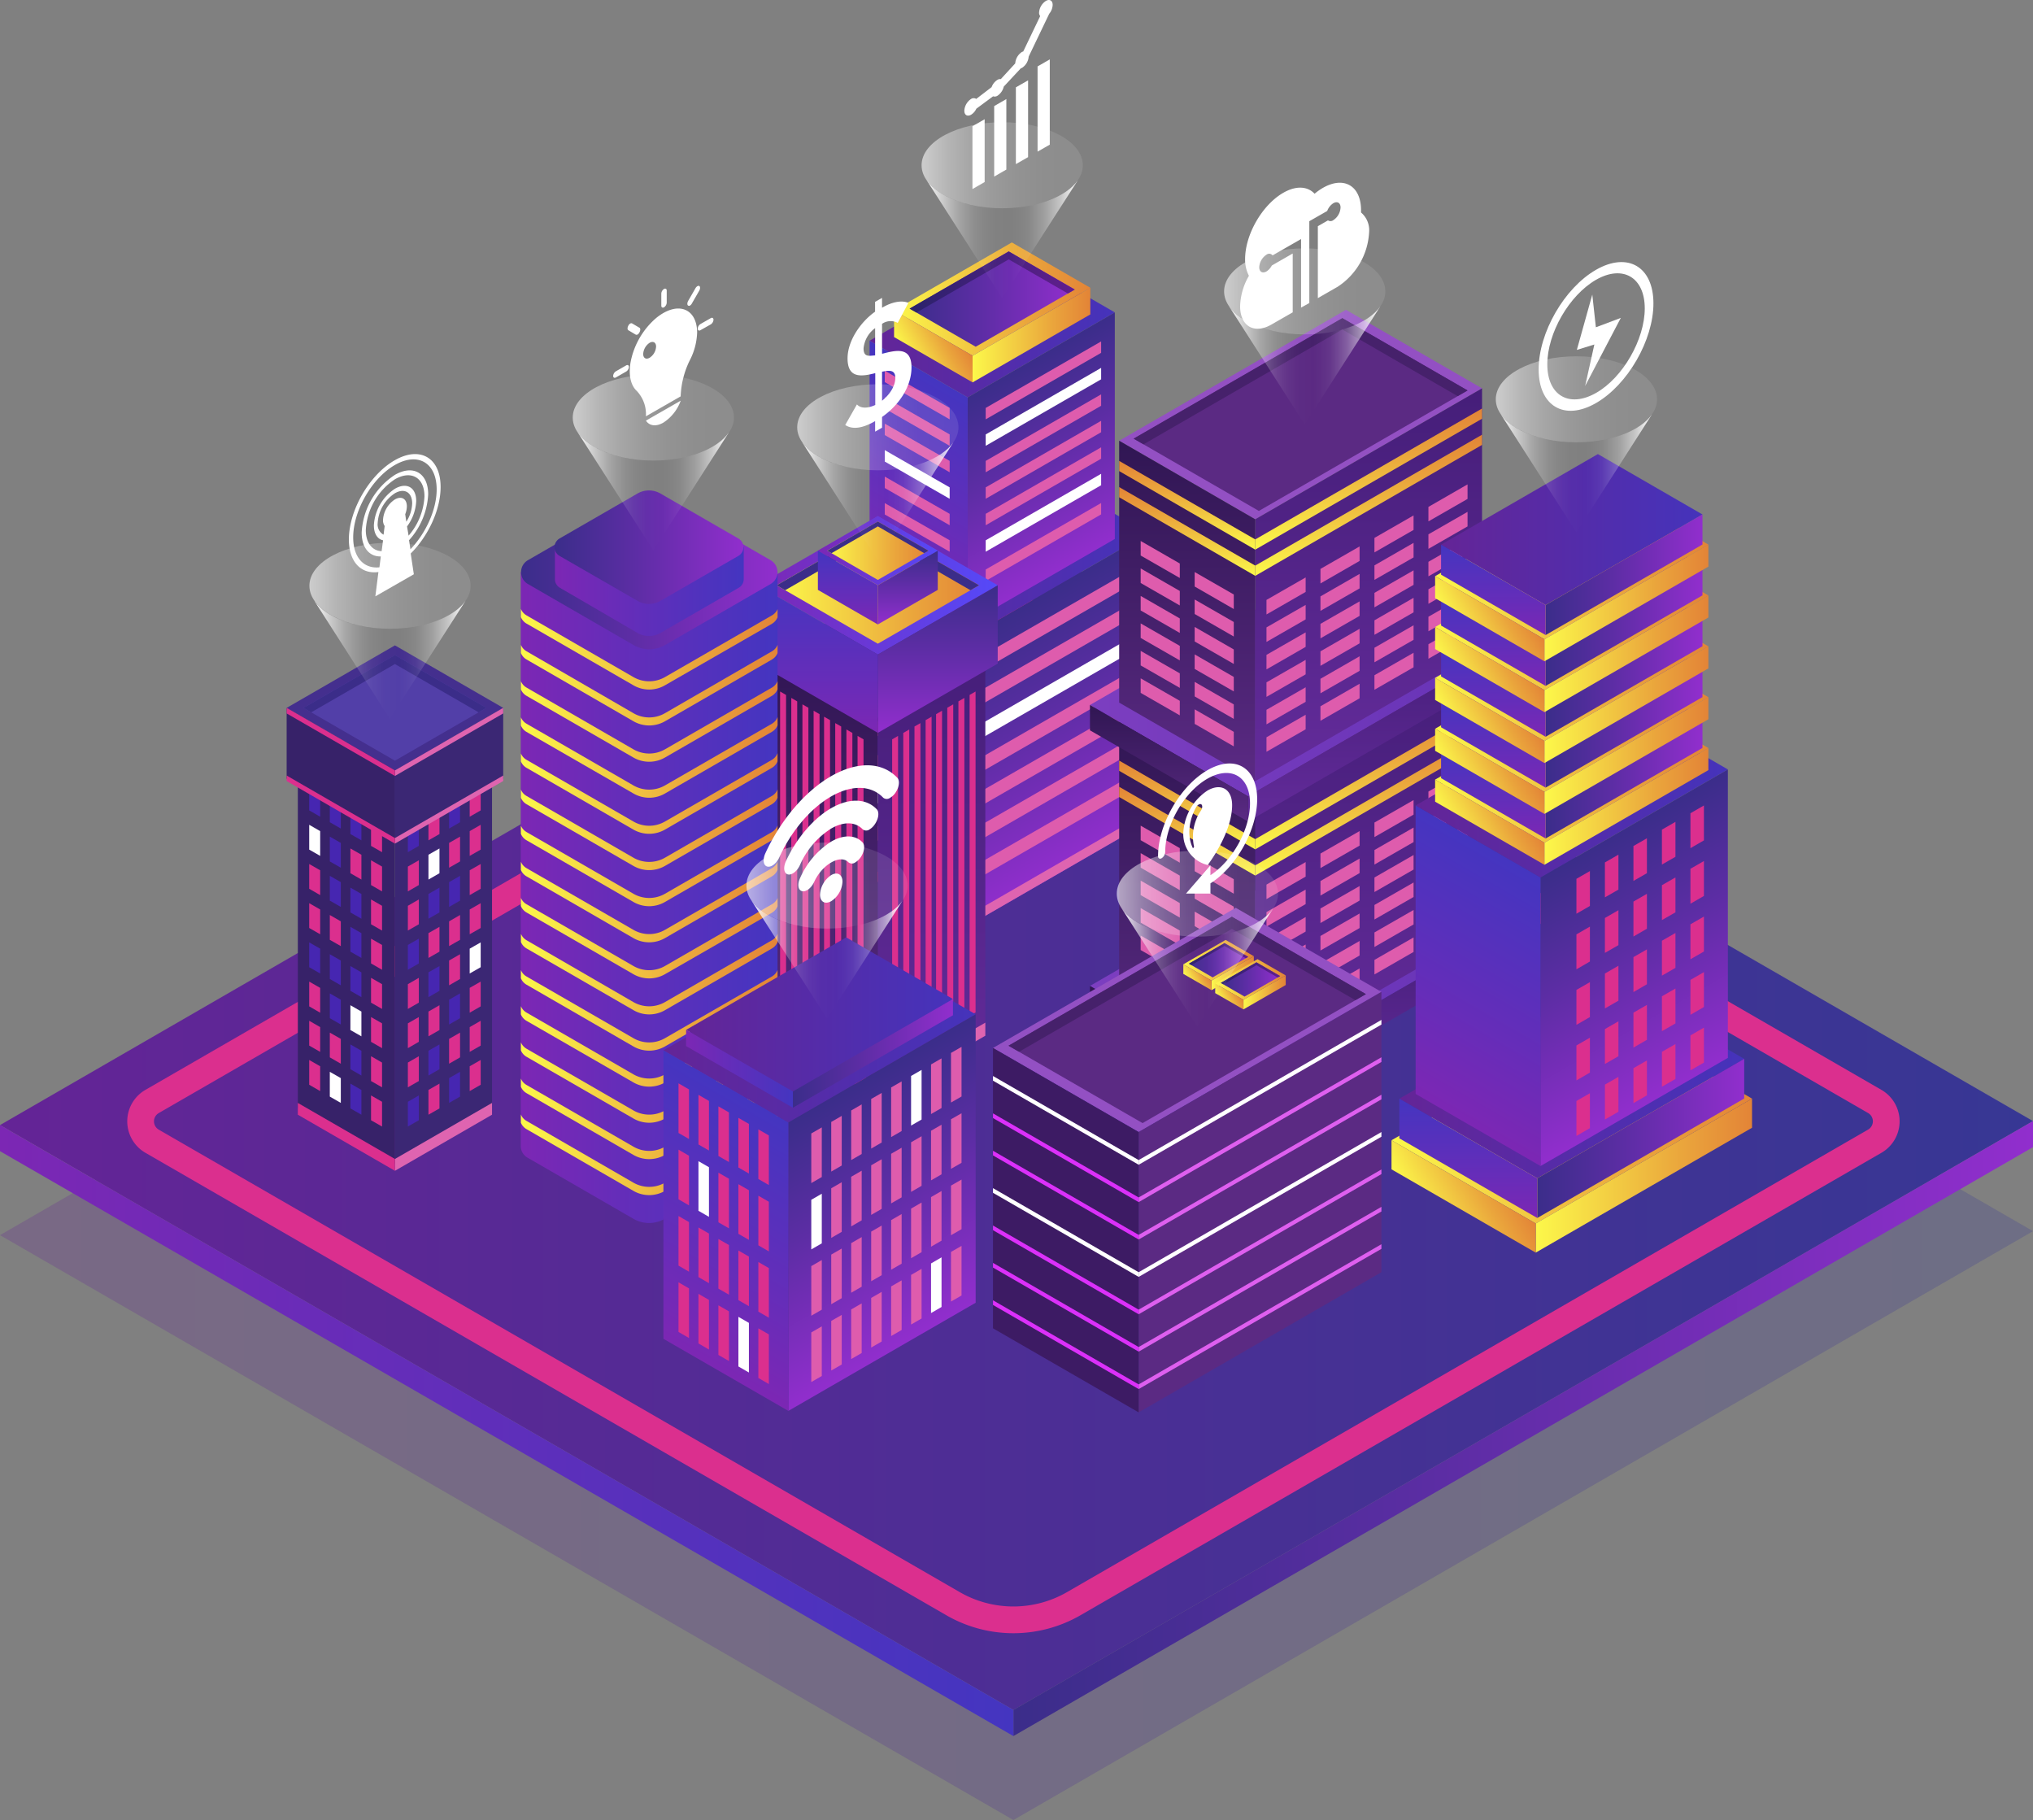 <svg xmlns="http://www.w3.org/2000/svg" xmlns:xlink="http://www.w3.org/1999/xlink" viewBox="0 0 443.27 396.82"><rect x="0" y="0" width="443.27" height="396.82" fill="#808080" stroke="none"/><defs><style>.cls-1{isolation:isolate;}.cls-2{mix-blend-mode:multiply;opacity:0.25;fill:url(#Degradado_sin_nombre_39);}.cls-3{fill:url(#Degradado_sin_nombre_39-2);}.cls-4{fill:url(#Degradado_sin_nombre_12);}.cls-5{fill:url(#Degradado_sin_nombre_14);}.cls-6{fill:#db2f8e;}.cls-7{fill:url(#Degradado_sin_nombre_16);}.cls-8{fill:url(#Degradado_sin_nombre_12-2);}.cls-9{fill:url(#Degradado_sin_nombre_14-2);}.cls-10{fill:#df64b0;}.cls-11{fill:#de5cad;}.cls-12{fill:#fff;}.cls-13{fill:url(#Degradado_sin_nombre_16-2);}.cls-14{fill:url(#Degradado_sin_nombre_12-3);}.cls-15{fill:url(#Degradado_sin_nombre_14-3);}.cls-16{fill:url(#Degradado_sin_nombre_20);}.cls-17{fill:url(#Degradado_sin_nombre_12-4);}.cls-18{fill:url(#Degradado_sin_nombre_22);}.cls-19{fill:url(#Degradado_sin_nombre_20-2);}.cls-20{fill:url(#Degradado_sin_nombre_20-3);}.cls-21{fill:#442f8e;}.cls-22{fill:#3b2774;}.cls-23{fill:#372269;}.cls-24{fill:#4626b1;}.cls-25{fill:#523fa8;}.cls-26{fill:#3b2d89;}.cls-27{fill:url(#Degradado_sin_nombre_30);}.cls-28{fill:url(#Degradado_sin_nombre_31);}.cls-29{fill:url(#Degradado_sin_nombre_35);}.cls-30{fill:url(#Degradado_sin_nombre_20-4);}.cls-31{fill:url(#Degradado_sin_nombre_34);}.cls-32{fill:url(#Degradado_sin_nombre_14-4);}.cls-33{fill:url(#Degradado_sin_nombre_35-2);}.cls-34{fill:url(#Degradado_sin_nombre_20-5);}.cls-35{fill:url(#Degradado_sin_nombre_34-2);}.cls-36{fill:url(#Degradado_sin_nombre_14-5);}.cls-37{fill:url(#Degradado_sin_nombre_33);}.cls-38{fill:url(#Degradado_sin_nombre_30-2);}.cls-39{fill:url(#Degradado_sin_nombre_31-2);}.cls-40{fill:#9350c3;}.cls-41{fill:#5b2a83;}.cls-42{fill:#46216b;}.cls-43{fill:url(#Degradado_sin_nombre_30-3);}.cls-44{fill:url(#Degradado_sin_nombre_31-3);}.cls-45{fill:url(#Degradado_sin_nombre_33-2);}.cls-46{fill:url(#Degradado_sin_nombre_30-4);}.cls-47{fill:url(#Degradado_sin_nombre_31-4);}.cls-48{fill:url(#Degradado_sin_nombre_30-5);}.cls-49{fill:url(#Degradado_sin_nombre_31-5);}.cls-50{fill:url(#Degradado_sin_nombre_20-6);}.cls-51{fill:url(#Degradado_sin_nombre_20-7);}.cls-52{fill:url(#Degradado_sin_nombre_20-8);}.cls-53{fill:url(#Degradado_sin_nombre_20-9);}.cls-54{fill:url(#Degradado_sin_nombre_20-10);}.cls-55{fill:url(#Degradado_sin_nombre_20-11);}.cls-56{fill:url(#Degradado_sin_nombre_20-12);}.cls-57{fill:url(#Degradado_sin_nombre_20-13);}.cls-58{fill:url(#Degradado_sin_nombre_14-6);}.cls-59{fill:url(#Degradado_sin_nombre_12-5);}.cls-60{fill:url(#Degradado_sin_nombre_14-7);}.cls-61{fill:url(#Degradado_sin_nombre_12-6);}.cls-62{fill:url(#Degradado_sin_nombre_20-14);}.cls-63{fill:url(#Degradado_sin_nombre_20-15);}.cls-64{fill:url(#Degradado_sin_nombre_20-16);}.cls-65{fill:url(#Degradado_sin_nombre_20-17);}.cls-66{fill:url(#Degradado_sin_nombre_20-18);}.cls-67{fill:url(#Degradado_sin_nombre_20-19);}.cls-68{fill:url(#Degradado_sin_nombre_20-20);}.cls-69{fill:url(#Degradado_sin_nombre_20-21);}.cls-70{fill:url(#Degradado_sin_nombre_20-22);}.cls-71{fill:url(#Degradado_sin_nombre_20-23);}.cls-72{fill:url(#Degradado_sin_nombre_20-24);}.cls-73{fill:url(#Degradado_sin_nombre_20-25);}.cls-74{fill:url(#Degradado_sin_nombre_20-26);}.cls-75{fill:url(#Degradado_sin_nombre_20-27);}.cls-76{fill:url(#Degradado_sin_nombre_20-28);}.cls-77{fill:url(#Degradado_sin_nombre_20-29);}.cls-78{fill:url(#Degradado_sin_nombre_20-30);}.cls-79{fill:url(#Degradado_sin_nombre_20-31);}.cls-80{fill:url(#Degradado_sin_nombre_16-3);}.cls-81{fill:url(#Degradado_sin_nombre_12-7);}.cls-82{fill:url(#Degradado_sin_nombre_14-8);}.cls-83{fill:url(#Degradado_sin_nombre_16-4);}.cls-84{fill:url(#Degradado_sin_nombre_12-8);}.cls-85{fill:url(#Degradado_sin_nombre_14-9);}.cls-86{fill:url(#Degradado_sin_nombre_20-32);}.cls-87{fill:url(#Degradado_sin_nombre_20-33);}.cls-88{fill:url(#Degradado_sin_nombre_20-34);}.cls-89{fill:url(#Degradado_sin_nombre_16-5);}.cls-90{fill:url(#Degradado_sin_nombre_12-9);}.cls-91{fill:url(#Degradado_sin_nombre_14-10);}.cls-92{fill:url(#Degradado_sin_nombre_20-35);}.cls-93{fill:url(#Degradado_sin_nombre_20-36);}.cls-94{fill:url(#Degradado_sin_nombre_20-37);}.cls-95{fill:url(#Degradado_sin_nombre_16-6);}.cls-96{fill:url(#Degradado_sin_nombre_12-10);}.cls-97{fill:url(#Degradado_sin_nombre_14-11);}.cls-98{fill:url(#Degradado_sin_nombre_20-38);}.cls-99{fill:url(#Degradado_sin_nombre_20-39);}.cls-100{fill:url(#Degradado_sin_nombre_20-40);}.cls-101{fill:url(#Degradado_sin_nombre_16-7);}.cls-102{fill:url(#Degradado_sin_nombre_12-11);}.cls-103{fill:url(#Degradado_sin_nombre_14-12);}.cls-104{fill:url(#Degradado_sin_nombre_20-41);}.cls-105{fill:url(#Degradado_sin_nombre_20-42);}.cls-106{fill:url(#Degradado_sin_nombre_20-43);}.cls-107{fill:url(#Degradado_sin_nombre_16-8);}.cls-108{fill:url(#Degradado_sin_nombre_12-12);}.cls-109{fill:url(#Degradado_sin_nombre_14-13);}.cls-110{fill:url(#Degradado_sin_nombre_20-44);}.cls-111{fill:url(#Degradado_sin_nombre_20-45);}.cls-112{fill:url(#Degradado_sin_nombre_20-46);}.cls-113{fill:url(#Degradado_sin_nombre_16-9);}.cls-114{fill:url(#Degradado_sin_nombre_12-13);}.cls-115{fill:url(#Degradado_sin_nombre_14-14);}.cls-116{fill:#3d1b64;}.cls-117{fill:#de5fef;}.cls-118{fill:#db30f9;}.cls-119{fill:url(#Degradado_sin_nombre_20-47);}.cls-120{fill:url(#Degradado_sin_nombre_12-14);}.cls-121{fill:url(#Degradado_sin_nombre_22-2);}.cls-122{fill:url(#Degradado_sin_nombre_20-48);}.cls-123{fill:url(#Degradado_sin_nombre_20-49);}.cls-124{fill:url(#Degradado_sin_nombre_20-50);}.cls-125{fill:url(#Degradado_sin_nombre_12-15);}.cls-126{fill:url(#Degradado_sin_nombre_22-3);}.cls-127{fill:url(#Degradado_sin_nombre_20-51);}.cls-128{fill:url(#Degradado_sin_nombre_20-52);}.cls-129{fill:url(#Degradado_sin_nombre_16-10);}.cls-130{fill:url(#Degradado_sin_nombre_12-16);}.cls-131{fill:url(#Degradado_sin_nombre_14-15);}.cls-132{fill:url(#Degradado_sin_nombre_16-11);}.cls-133{fill:url(#Degradado_sin_nombre_12-17);}.cls-134{fill:url(#Degradado_sin_nombre_14-16);}.cls-135{fill:url(#Degradado_sin_nombre_53);}.cls-136{fill:url(#Degradado_sin_nombre_53-2);}.cls-137{fill:url(#Degradado_sin_nombre_53-3);}.cls-138{fill:url(#Degradado_sin_nombre_57);}.cls-139{fill:url(#Degradado_sin_nombre_53-4);}.cls-140{fill:url(#Degradado_sin_nombre_53-5);}.cls-141{fill:url(#Degradado_sin_nombre_53-6);}.cls-142{fill:url(#Degradado_sin_nombre_57-2);}.cls-143{fill:url(#Degradado_sin_nombre_53-7);}.cls-144{fill:url(#Degradado_sin_nombre_53-8);}.cls-145{fill:url(#Degradado_sin_nombre_53-9);}.cls-146{fill:url(#Degradado_sin_nombre_57-3);}.cls-147{fill:url(#Degradado_sin_nombre_53-10);}.cls-148{fill:url(#Degradado_sin_nombre_53-11);}.cls-149{fill:url(#Degradado_sin_nombre_53-12);}.cls-150{fill:url(#Degradado_sin_nombre_57-4);}.cls-151{fill:url(#Degradado_sin_nombre_53-13);}.cls-152{fill:url(#Degradado_sin_nombre_53-14);}.cls-153{fill:url(#Degradado_sin_nombre_53-15);}.cls-154{fill:url(#Degradado_sin_nombre_57-5);}.cls-155{fill:url(#Degradado_sin_nombre_53-16);}.cls-156{fill:url(#Degradado_sin_nombre_53-17);}.cls-157{fill:url(#Degradado_sin_nombre_53-18);}.cls-158{fill:url(#Degradado_sin_nombre_57-6);}.cls-159{fill:url(#Degradado_sin_nombre_53-19);}.cls-160{fill:url(#Degradado_sin_nombre_53-20);}.cls-161{fill:url(#Degradado_sin_nombre_53-21);}.cls-162{fill:url(#Degradado_sin_nombre_57-7);}.cls-163{fill:url(#Degradado_sin_nombre_53-22);}.cls-164{fill:url(#Degradado_sin_nombre_53-23);}.cls-165{fill:url(#Degradado_sin_nombre_53-24);}.cls-166{fill:url(#Degradado_sin_nombre_57-8);}</style><linearGradient id="Degradado_sin_nombre_39" y1="268.86" x2="443.27" y2="268.86" gradientUnits="userSpaceOnUse"><stop offset="0" stop-color="#642496"/><stop offset="0.24" stop-color="#582995"/><stop offset="1" stop-color="#373794"/></linearGradient><linearGradient id="Degradado_sin_nombre_39-2" y1="244.86" x2="443.27" y2="244.86" xlink:href="#Degradado_sin_nombre_39"/><linearGradient id="Degradado_sin_nombre_12" x1="220.96" y1="311.47" x2="443.27" y2="311.47" gradientUnits="userSpaceOnUse"><stop offset="0" stop-color="#3b2d8a"/><stop offset="0.42" stop-color="#5c2da4"/><stop offset="1" stop-color="#912ecd"/></linearGradient><linearGradient id="Degradado_sin_nombre_14" y1="311.91" x2="220.96" y2="311.91" gradientUnits="userSpaceOnUse"><stop offset="0" stop-color="#7c27b4"/><stop offset="0.38" stop-color="#652db9"/><stop offset="1" stop-color="#4435c0"/></linearGradient><linearGradient id="Degradado_sin_nombre_16" x1="182.3" y1="120.19" x2="250.38" y2="120.19" gradientUnits="userSpaceOnUse"><stop offset="0" stop-color="#642496"/><stop offset="0.09" stop-color="#61269a"/><stop offset="1" stop-color="#4533bb"/></linearGradient><linearGradient id="Degradado_sin_nombre_12-2" x1="216.34" y1="135.92" x2="243.57" y2="183.08" xlink:href="#Degradado_sin_nombre_12"/><linearGradient id="Degradado_sin_nombre_14-2" x1="182.3" y1="187.01" x2="209.53" y2="139.85" xlink:href="#Degradado_sin_nombre_14"/><linearGradient id="Degradado_sin_nombre_16-2" x1="189.6" y1="71.2" x2="243.07" y2="71.2" xlink:href="#Degradado_sin_nombre_16"/><linearGradient id="Degradado_sin_nombre_12-3" x1="216.34" y1="83.55" x2="237.73" y2="120.6" xlink:href="#Degradado_sin_nombre_12"/><linearGradient id="Degradado_sin_nombre_14-3" x1="189.6" y1="123.69" x2="210.99" y2="86.64" xlink:href="#Degradado_sin_nombre_14"/><linearGradient id="Degradado_sin_nombre_20" x1="194.94" y1="65.21" x2="237.73" y2="65.21" gradientUnits="userSpaceOnUse"><stop offset="0" stop-color="#fcf84a"/><stop offset="0.68" stop-color="#eaa53c"/><stop offset="1" stop-color="#e38437"/></linearGradient><linearGradient id="Degradado_sin_nombre_12-4" x1="198.33" y1="65.21" x2="234.34" y2="65.21" xlink:href="#Degradado_sin_nombre_12"/><linearGradient id="Degradado_sin_nombre_22" x1="198.33" y1="61.48" x2="234.34" y2="61.48" gradientUnits="userSpaceOnUse"><stop offset="0" stop-color="#2a226b"/><stop offset="0.62" stop-color="#4b2080"/><stop offset="1" stop-color="#621e8e"/></linearGradient><linearGradient id="Degradado_sin_nombre_20-2" x1="212.06" y1="73.06" x2="237.73" y2="73.06" xlink:href="#Degradado_sin_nombre_20"/><linearGradient id="Degradado_sin_nombre_20-3" x1="197.96" y1="78.72" x2="209.04" y2="72.33" xlink:href="#Degradado_sin_nombre_20"/><linearGradient id="Degradado_sin_nombre_30" x1="203.12" y1="237.65" x2="203.12" y2="142.92" gradientUnits="userSpaceOnUse"><stop offset="0" stop-color="#642b9b"/><stop offset="0.02" stop-color="#632b9a"/><stop offset="1" stop-color="#451e79"/></linearGradient><linearGradient id="Degradado_sin_nombre_31" x1="179.68" y1="237.65" x2="179.68" y2="142.92" gradientUnits="userSpaceOnUse"><stop offset="0" stop-color="#5b2a84"/><stop offset="0.3" stop-color="#4d2474"/><stop offset="1" stop-color="#301653"/></linearGradient><linearGradient id="Degradado_sin_nombre_35" x1="165.26" y1="127.61" x2="217.54" y2="127.61" gradientUnits="userSpaceOnUse"><stop offset="0" stop-color="#7c27b4"/><stop offset="0.49" stop-color="#6839d8"/><stop offset="1" stop-color="#5549f9"/></linearGradient><linearGradient id="Degradado_sin_nombre_20-4" x1="169.33" y1="127.61" x2="213.46" y2="127.61" xlink:href="#Degradado_sin_nombre_20"/><linearGradient id="Degradado_sin_nombre_34" x1="204.47" y1="159.79" x2="204.47" y2="127.61" gradientUnits="userSpaceOnUse"><stop offset="0" stop-color="#912ecd"/><stop offset="0.58" stop-color="#5c2da4"/><stop offset="1" stop-color="#3b2d8a"/></linearGradient><linearGradient id="Degradado_sin_nombre_14-4" x1="178.33" y1="159.79" x2="178.33" y2="127.61" xlink:href="#Degradado_sin_nombre_14"/><linearGradient id="Degradado_sin_nombre_35-2" x1="178.33" y1="120.07" x2="204.47" y2="120.07" xlink:href="#Degradado_sin_nombre_35"/><linearGradient id="Degradado_sin_nombre_20-5" x1="180.37" y1="120.07" x2="202.43" y2="120.07" xlink:href="#Degradado_sin_nombre_20"/><linearGradient id="Degradado_sin_nombre_34-2" x1="197.93" y1="136.15" x2="197.93" y2="120.07" xlink:href="#Degradado_sin_nombre_34"/><linearGradient id="Degradado_sin_nombre_14-5" x1="184.86" y1="136.15" x2="184.86" y2="120.07" xlink:href="#Degradado_sin_nombre_14"/><linearGradient id="Degradado_sin_nombre_33" x1="237.65" y1="208.33" x2="329.51" y2="208.33" gradientUnits="userSpaceOnUse"><stop offset="0" stop-color="#7c3ec0"/><stop offset="1" stop-color="#6633b6"/></linearGradient><linearGradient id="Degradado_sin_nombre_30-2" x1="300.81" y1="240.38" x2="300.81" y2="201.7" xlink:href="#Degradado_sin_nombre_30"/><linearGradient id="Degradado_sin_nombre_31-2" x1="254.87" y1="240.38" x2="254.87" y2="214.96" xlink:href="#Degradado_sin_nombre_31"/><linearGradient id="Degradado_sin_nombre_30-3" x1="298.41" y1="231.57" x2="298.41" y2="145.93" xlink:href="#Degradado_sin_nombre_30"/><linearGradient id="Degradado_sin_nombre_31-3" x1="258.86" y1="231.57" x2="258.86" y2="157.35" xlink:href="#Degradado_sin_nombre_31"/><linearGradient id="Degradado_sin_nombre_33-2" x1="237.65" y1="147.08" x2="329.51" y2="147.08" xlink:href="#Degradado_sin_nombre_33"/><linearGradient id="Degradado_sin_nombre_30-4" x1="300.81" y1="179.12" x2="300.81" y2="140.45" xlink:href="#Degradado_sin_nombre_30"/><linearGradient id="Degradado_sin_nombre_31-4" x1="254.87" y1="179.12" x2="254.87" y2="153.71" xlink:href="#Degradado_sin_nombre_31"/><linearGradient id="Degradado_sin_nombre_30-5" x1="298.41" y1="170.32" x2="298.41" y2="84.67" xlink:href="#Degradado_sin_nombre_30"/><linearGradient id="Degradado_sin_nombre_31-5" x1="258.86" y1="170.32" x2="258.86" y2="96.09" xlink:href="#Degradado_sin_nombre_31"/><linearGradient id="Degradado_sin_nombre_20-6" x1="298.41" y1="119.84" x2="298.41" y2="89.07" xlink:href="#Degradado_sin_nombre_20"/><linearGradient id="Degradado_sin_nombre_20-7" x1="258.86" y1="119.84" x2="258.86" y2="100.49" xlink:href="#Degradado_sin_nombre_20"/><linearGradient id="Degradado_sin_nombre_20-8" x1="298.41" y1="125.55" x2="298.41" y2="94.78" xlink:href="#Degradado_sin_nombre_20"/><linearGradient id="Degradado_sin_nombre_20-9" x1="258.86" y1="125.55" x2="258.86" y2="106.2" xlink:href="#Degradado_sin_nombre_20"/><linearGradient id="Degradado_sin_nombre_20-10" x1="298.41" y1="185.19" x2="298.41" y2="154.41" xlink:href="#Degradado_sin_nombre_20"/><linearGradient id="Degradado_sin_nombre_20-11" x1="258.86" y1="185.19" x2="258.86" y2="165.83" xlink:href="#Degradado_sin_nombre_20"/><linearGradient id="Degradado_sin_nombre_20-12" x1="298.41" y1="190.89" x2="298.41" y2="160.12" xlink:href="#Degradado_sin_nombre_20"/><linearGradient id="Degradado_sin_nombre_20-13" x1="258.86" y1="190.89" x2="258.86" y2="171.54" xlink:href="#Degradado_sin_nombre_20"/><linearGradient id="Degradado_sin_nombre_14-6" x1="113.58" y1="195.69" x2="169.54" y2="195.69" xlink:href="#Degradado_sin_nombre_14"/><linearGradient id="Degradado_sin_nombre_12-5" x1="113.58" y1="124.74" x2="169.54" y2="124.74" xlink:href="#Degradado_sin_nombre_12"/><linearGradient id="Degradado_sin_nombre_14-7" x1="120.97" y1="128.97" x2="162.16" y2="128.97" xlink:href="#Degradado_sin_nombre_14"/><linearGradient id="Degradado_sin_nombre_12-6" x1="120.97" y1="119.29" x2="162.16" y2="119.29" xlink:href="#Degradado_sin_nombre_12"/><linearGradient id="Degradado_sin_nombre_20-14" x1="113.58" y1="251.78" x2="169.54" y2="251.78" xlink:href="#Degradado_sin_nombre_20"/><linearGradient id="Degradado_sin_nombre_20-15" x1="113.58" y1="243.91" x2="169.54" y2="243.91" xlink:href="#Degradado_sin_nombre_20"/><linearGradient id="Degradado_sin_nombre_20-16" x1="113.58" y1="236.03" x2="169.54" y2="236.03" xlink:href="#Degradado_sin_nombre_20"/><linearGradient id="Degradado_sin_nombre_20-17" x1="113.58" y1="228.16" x2="169.54" y2="228.16" xlink:href="#Degradado_sin_nombre_20"/><linearGradient id="Degradado_sin_nombre_20-18" x1="113.58" y1="220.29" x2="169.54" y2="220.29" xlink:href="#Degradado_sin_nombre_20"/><linearGradient id="Degradado_sin_nombre_20-19" x1="113.58" y1="212.41" x2="169.54" y2="212.41" xlink:href="#Degradado_sin_nombre_20"/><linearGradient id="Degradado_sin_nombre_20-20" x1="113.58" y1="204.54" x2="169.54" y2="204.54" xlink:href="#Degradado_sin_nombre_20"/><linearGradient id="Degradado_sin_nombre_20-21" x1="113.58" y1="196.67" x2="169.54" y2="196.67" xlink:href="#Degradado_sin_nombre_20"/><linearGradient id="Degradado_sin_nombre_20-22" x1="113.58" y1="188.79" x2="169.54" y2="188.79" xlink:href="#Degradado_sin_nombre_20"/><linearGradient id="Degradado_sin_nombre_20-23" x1="113.58" y1="180.92" x2="169.54" y2="180.92" xlink:href="#Degradado_sin_nombre_20"/><linearGradient id="Degradado_sin_nombre_20-24" x1="113.58" y1="173.05" x2="169.54" y2="173.05" xlink:href="#Degradado_sin_nombre_20"/><linearGradient id="Degradado_sin_nombre_20-25" x1="113.58" y1="165.17" x2="169.54" y2="165.17" xlink:href="#Degradado_sin_nombre_20"/><linearGradient id="Degradado_sin_nombre_20-26" x1="113.58" y1="157.3" x2="169.54" y2="157.3" xlink:href="#Degradado_sin_nombre_20"/><linearGradient id="Degradado_sin_nombre_20-27" x1="113.58" y1="149.42" x2="169.54" y2="149.42" xlink:href="#Degradado_sin_nombre_20"/><linearGradient id="Degradado_sin_nombre_20-28" x1="113.58" y1="141.55" x2="169.54" y2="141.55" xlink:href="#Degradado_sin_nombre_20"/><linearGradient id="Degradado_sin_nombre_20-29" x1="303.4" y1="244.07" x2="382.01" y2="244.07" xlink:href="#Degradado_sin_nombre_20"/><linearGradient id="Degradado_sin_nombre_20-30" x1="334.84" y1="256.32" x2="382.01" y2="256.32" xlink:href="#Degradado_sin_nombre_20"/><linearGradient id="Degradado_sin_nombre_20-31" x1="309.89" y1="266.19" x2="328.35" y2="255.53" xlink:href="#Degradado_sin_nombre_20"/><linearGradient id="Degradado_sin_nombre_16-3" x1="305.11" y1="235.2" x2="380.3" y2="235.2" xlink:href="#Degradado_sin_nombre_16"/><linearGradient id="Degradado_sin_nombre_12-7" x1="335.18" y1="248.21" x2="380.3" y2="248.21" xlink:href="#Degradado_sin_nombre_12"/><linearGradient id="Degradado_sin_nombre_14-8" x1="320.15" y1="265.55" x2="320.15" y2="239.54" xlink:href="#Degradado_sin_nombre_14"/><linearGradient id="Degradado_sin_nombre_16-4" x1="308.66" y1="171.69" x2="376.74" y2="171.69" xlink:href="#Degradado_sin_nombre_16"/><linearGradient id="Degradado_sin_nombre_12-8" x1="342.7" y1="187.41" x2="369.93" y2="234.58" xlink:href="#Degradado_sin_nombre_12"/><linearGradient id="Degradado_sin_nombre_14-9" x1="308.66" y1="238.51" x2="335.89" y2="191.34" xlink:href="#Degradado_sin_nombre_14"/><linearGradient id="Degradado_sin_nombre_20-32" x1="312.91" y1="166.54" x2="372.49" y2="166.54" xlink:href="#Degradado_sin_nombre_20"/><linearGradient id="Degradado_sin_nombre_20-33" x1="336.74" y1="175.82" x2="372.49" y2="175.82" xlink:href="#Degradado_sin_nombre_20"/><linearGradient id="Degradado_sin_nombre_20-34" x1="317.83" y1="183.31" x2="331.83" y2="175.22" xlink:href="#Degradado_sin_nombre_20"/><linearGradient id="Degradado_sin_nombre_16-5" x1="314.21" y1="159.82" x2="371.2" y2="159.82" xlink:href="#Degradado_sin_nombre_16"/><linearGradient id="Degradado_sin_nombre_12-9" x1="337" y1="169.68" x2="371.2" y2="169.68" xlink:href="#Degradado_sin_nombre_12"/><linearGradient id="Degradado_sin_nombre_14-10" x1="325.61" y1="182.82" x2="325.61" y2="163.11" xlink:href="#Degradado_sin_nombre_14"/><linearGradient id="Degradado_sin_nombre_20-35" x1="312.91" y1="155.45" x2="372.49" y2="155.45" xlink:href="#Degradado_sin_nombre_20"/><linearGradient id="Degradado_sin_nombre_20-36" x1="336.74" y1="164.73" x2="372.49" y2="164.73" xlink:href="#Degradado_sin_nombre_20"/><linearGradient id="Degradado_sin_nombre_20-37" x1="317.83" y1="172.21" x2="331.83" y2="164.13" xlink:href="#Degradado_sin_nombre_20"/><linearGradient id="Degradado_sin_nombre_16-6" x1="314.21" y1="148.73" x2="371.2" y2="148.73" xlink:href="#Degradado_sin_nombre_16"/><linearGradient id="Degradado_sin_nombre_12-10" x1="337" y1="158.59" x2="371.2" y2="158.59" xlink:href="#Degradado_sin_nombre_12"/><linearGradient id="Degradado_sin_nombre_14-11" x1="325.61" y1="171.73" x2="325.61" y2="152.02" xlink:href="#Degradado_sin_nombre_14"/><linearGradient id="Degradado_sin_nombre_20-38" x1="312.91" y1="144.36" x2="372.49" y2="144.36" xlink:href="#Degradado_sin_nombre_20"/><linearGradient id="Degradado_sin_nombre_20-39" x1="336.74" y1="153.64" x2="372.49" y2="153.64" xlink:href="#Degradado_sin_nombre_20"/><linearGradient id="Degradado_sin_nombre_20-40" x1="317.83" y1="161.12" x2="331.83" y2="153.04" xlink:href="#Degradado_sin_nombre_20"/><linearGradient id="Degradado_sin_nombre_16-7" x1="314.21" y1="137.64" x2="371.2" y2="137.64" xlink:href="#Degradado_sin_nombre_16"/><linearGradient id="Degradado_sin_nombre_12-11" x1="337" y1="147.49" x2="371.2" y2="147.49" xlink:href="#Degradado_sin_nombre_12"/><linearGradient id="Degradado_sin_nombre_14-12" x1="325.61" y1="160.64" x2="325.61" y2="140.93" xlink:href="#Degradado_sin_nombre_14"/><linearGradient id="Degradado_sin_nombre_20-41" x1="312.91" y1="133.27" x2="372.49" y2="133.27" xlink:href="#Degradado_sin_nombre_20"/><linearGradient id="Degradado_sin_nombre_20-42" x1="336.74" y1="142.55" x2="372.49" y2="142.55" xlink:href="#Degradado_sin_nombre_20"/><linearGradient id="Degradado_sin_nombre_20-43" x1="317.83" y1="150.03" x2="331.83" y2="141.95" xlink:href="#Degradado_sin_nombre_20"/><linearGradient id="Degradado_sin_nombre_16-8" x1="314.21" y1="126.55" x2="371.2" y2="126.55" xlink:href="#Degradado_sin_nombre_16"/><linearGradient id="Degradado_sin_nombre_12-12" x1="337" y1="136.4" x2="371.2" y2="136.4" xlink:href="#Degradado_sin_nombre_12"/><linearGradient id="Degradado_sin_nombre_14-13" x1="325.61" y1="149.55" x2="325.61" y2="129.84" xlink:href="#Degradado_sin_nombre_14"/><linearGradient id="Degradado_sin_nombre_20-44" x1="312.91" y1="122.18" x2="372.49" y2="122.18" xlink:href="#Degradado_sin_nombre_20"/><linearGradient id="Degradado_sin_nombre_20-45" x1="336.74" y1="131.46" x2="372.49" y2="131.46" xlink:href="#Degradado_sin_nombre_20"/><linearGradient id="Degradado_sin_nombre_20-46" x1="317.83" y1="138.94" x2="331.83" y2="130.86" xlink:href="#Degradado_sin_nombre_20"/><linearGradient id="Degradado_sin_nombre_16-9" x1="314.21" y1="115.46" x2="371.2" y2="115.46" xlink:href="#Degradado_sin_nombre_16"/><linearGradient id="Degradado_sin_nombre_12-13" x1="337" y1="125.31" x2="371.2" y2="125.31" xlink:href="#Degradado_sin_nombre_12"/><linearGradient id="Degradado_sin_nombre_14-14" x1="325.61" y1="138.46" x2="325.61" y2="118.75" xlink:href="#Degradado_sin_nombre_14"/><linearGradient id="Degradado_sin_nombre_20-47" x1="258.01" y1="209.36" x2="273.38" y2="209.36" xlink:href="#Degradado_sin_nombre_20"/><linearGradient id="Degradado_sin_nombre_12-14" x1="259.23" y1="209.36" x2="272.16" y2="209.36" xlink:href="#Degradado_sin_nombre_12"/><linearGradient id="Degradado_sin_nombre_22-2" x1="259.23" y1="208.03" x2="272.16" y2="208.03" xlink:href="#Degradado_sin_nombre_22"/><linearGradient id="Degradado_sin_nombre_20-48" x1="264.16" y1="212.18" x2="273.38" y2="212.18" xlink:href="#Degradado_sin_nombre_20"/><linearGradient id="Degradado_sin_nombre_20-49" x1="259.09" y1="214.22" x2="263.07" y2="211.92" xlink:href="#Degradado_sin_nombre_20"/><linearGradient id="Degradado_sin_nombre_20-50" x1="264.96" y1="213.56" x2="280.34" y2="213.56" xlink:href="#Degradado_sin_nombre_20"/><linearGradient id="Degradado_sin_nombre_12-15" x1="266.18" y1="213.56" x2="279.12" y2="213.56" xlink:href="#Degradado_sin_nombre_12"/><linearGradient id="Degradado_sin_nombre_22-3" x1="266.18" y1="212.22" x2="279.12" y2="212.22" xlink:href="#Degradado_sin_nombre_22"/><linearGradient id="Degradado_sin_nombre_20-51" x1="271.11" y1="216.38" x2="280.34" y2="216.38" xlink:href="#Degradado_sin_nombre_20"/><linearGradient id="Degradado_sin_nombre_20-52" x1="266.05" y1="218.41" x2="270.03" y2="216.11" xlink:href="#Degradado_sin_nombre_20"/><linearGradient id="Degradado_sin_nombre_16-10" x1="144.65" y1="225.08" x2="212.73" y2="225.08" xlink:href="#Degradado_sin_nombre_16"/><linearGradient id="Degradado_sin_nombre_12-16" x1="178.69" y1="240.8" x2="205.93" y2="287.97" xlink:href="#Degradado_sin_nombre_12"/><linearGradient id="Degradado_sin_nombre_14-15" x1="144.65" y1="291.9" x2="171.89" y2="244.73" xlink:href="#Degradado_sin_nombre_14"/><linearGradient id="Degradado_sin_nombre_16-11" x1="149.6" y1="221.18" x2="207.78" y2="221.18" xlink:href="#Degradado_sin_nombre_16"/><linearGradient id="Degradado_sin_nombre_12-17" x1="172.88" y1="229.67" x2="207.78" y2="229.67" xlink:href="#Degradado_sin_nombre_12"/><linearGradient id="Degradado_sin_nombre_14-16" x1="149.6" y1="233.03" x2="172.88" y2="233.03" xlink:href="#Degradado_sin_nombre_14"/><linearGradient id="Degradado_sin_nombre_53" x1="101.85" y1="130.45" x2="101.86" y2="130.45" gradientUnits="userSpaceOnUse"><stop offset="0" stop-color="#fff"/><stop offset="0.04" stop-color="#fff" stop-opacity="0.82"/><stop offset="0.09" stop-color="#fff" stop-opacity="0.63"/><stop offset="0.15" stop-color="#fff" stop-opacity="0.46"/><stop offset="0.2" stop-color="#fff" stop-opacity="0.32"/><stop offset="0.26" stop-color="#fff" stop-opacity="0.2"/><stop offset="0.32" stop-color="#fff" stop-opacity="0.11"/><stop offset="0.38" stop-color="#fff" stop-opacity="0.05"/><stop offset="0.46" stop-color="#fff" stop-opacity="0.01"/><stop offset="0.56" stop-color="#fff" stop-opacity="0"/><stop offset="0.61" stop-color="#fff" stop-opacity="0.02"/><stop offset="0.67" stop-color="#fff" stop-opacity="0.06"/><stop offset="0.72" stop-color="#fff" stop-opacity="0.14"/><stop offset="0.78" stop-color="#fff" stop-opacity="0.25"/><stop offset="0.83" stop-color="#fff" stop-opacity="0.39"/><stop offset="0.89" stop-color="#fff" stop-opacity="0.56"/><stop offset="0.94" stop-color="#fff" stop-opacity="0.76"/><stop offset="1" stop-color="#fff" stop-opacity="0.99"/><stop offset="1" stop-color="#fff"/></linearGradient><linearGradient id="Degradado_sin_nombre_53-2" x1="68.22" y1="130.45" x2="68.23" y2="130.45" xlink:href="#Degradado_sin_nombre_53"/><linearGradient id="Degradado_sin_nombre_53-3" x1="68.58" y1="143.86" x2="101.5" y2="143.86" xlink:href="#Degradado_sin_nombre_53"/><linearGradient id="Degradado_sin_nombre_57" x1="67.46" y1="127.71" x2="102.62" y2="127.71" gradientUnits="userSpaceOnUse"><stop offset="0" stop-color="#fff" stop-opacity="0.6"/><stop offset="0.04" stop-color="#fff" stop-opacity="0.56"/><stop offset="0.16" stop-color="#fff" stop-opacity="0.42"/><stop offset="0.3" stop-color="#fff" stop-opacity="0.3"/><stop offset="0.44" stop-color="#fff" stop-opacity="0.21"/><stop offset="0.59" stop-color="#fff" stop-opacity="0.15"/><stop offset="0.77" stop-color="#fff" stop-opacity="0.11"/><stop offset="1" stop-color="#fff" stop-opacity="0.1"/></linearGradient><linearGradient id="Degradado_sin_nombre_53-4" x1="159.28" y1="93.78" x2="159.28" y2="93.78" xlink:href="#Degradado_sin_nombre_53"/><linearGradient id="Degradado_sin_nombre_53-5" x1="125.64" y1="93.78" x2="125.65" y2="93.78" xlink:href="#Degradado_sin_nombre_53"/><linearGradient id="Degradado_sin_nombre_53-6" x1="126" y1="107.19" x2="158.92" y2="107.19" xlink:href="#Degradado_sin_nombre_53"/><linearGradient id="Degradado_sin_nombre_57-2" x1="124.88" y1="91.04" x2="160.04" y2="91.04" xlink:href="#Degradado_sin_nombre_57"/><linearGradient id="Degradado_sin_nombre_53-7" x1="235.34" y1="38.77" x2="235.34" y2="38.77" xlink:href="#Degradado_sin_nombre_53"/><linearGradient id="Degradado_sin_nombre_53-8" x1="201.71" y1="38.77" x2="201.71" y2="38.77" xlink:href="#Degradado_sin_nombre_53"/><linearGradient id="Degradado_sin_nombre_53-9" x1="202.06" y1="52.18" x2="234.99" y2="52.18" xlink:href="#Degradado_sin_nombre_53"/><linearGradient id="Degradado_sin_nombre_57-3" x1="200.94" y1="36.03" x2="236.11" y2="36.03" xlink:href="#Degradado_sin_nombre_57"/><linearGradient id="Degradado_sin_nombre_53-10" x1="301.29" y1="66.28" x2="301.3" y2="66.28" xlink:href="#Degradado_sin_nombre_53"/><linearGradient id="Degradado_sin_nombre_53-11" x1="267.66" y1="66.28" x2="267.66" y2="66.28" xlink:href="#Degradado_sin_nombre_53"/><linearGradient id="Degradado_sin_nombre_53-12" x1="268.01" y1="79.68" x2="300.94" y2="79.68" xlink:href="#Degradado_sin_nombre_53"/><linearGradient id="Degradado_sin_nombre_57-4" x1="266.89" y1="63.53" x2="302.06" y2="63.53" xlink:href="#Degradado_sin_nombre_57"/><linearGradient id="Degradado_sin_nombre_53-13" x1="360.53" y1="89.81" x2="360.54" y2="89.81" xlink:href="#Degradado_sin_nombre_53"/><linearGradient id="Degradado_sin_nombre_53-14" x1="326.9" y1="89.81" x2="326.9" y2="89.81" xlink:href="#Degradado_sin_nombre_53"/><linearGradient id="Degradado_sin_nombre_53-15" x1="327.25" y1="103.21" x2="360.18" y2="103.21" xlink:href="#Degradado_sin_nombre_53"/><linearGradient id="Degradado_sin_nombre_57-5" x1="326.13" y1="87.06" x2="361.3" y2="87.06" xlink:href="#Degradado_sin_nombre_57"/><linearGradient id="Degradado_sin_nombre_53-16" x1="277.9" y1="197.59" x2="277.9" y2="197.59" xlink:href="#Degradado_sin_nombre_53"/><linearGradient id="Degradado_sin_nombre_53-17" x1="244.26" y1="197.59" x2="244.27" y2="197.59" xlink:href="#Degradado_sin_nombre_53"/><linearGradient id="Degradado_sin_nombre_53-18" x1="244.62" y1="211" x2="277.55" y2="211" xlink:href="#Degradado_sin_nombre_53"/><linearGradient id="Degradado_sin_nombre_57-6" x1="243.5" y1="194.84" x2="278.67" y2="194.84" xlink:href="#Degradado_sin_nombre_57"/><linearGradient id="Degradado_sin_nombre_53-19" x1="197.14" y1="195.82" x2="197.15" y2="195.82" xlink:href="#Degradado_sin_nombre_53"/><linearGradient id="Degradado_sin_nombre_53-20" x1="163.51" y1="195.82" x2="163.51" y2="195.82" xlink:href="#Degradado_sin_nombre_53"/><linearGradient id="Degradado_sin_nombre_53-21" x1="163.86" y1="209.23" x2="196.79" y2="209.23" xlink:href="#Degradado_sin_nombre_53"/><linearGradient id="Degradado_sin_nombre_57-7" x1="162.74" y1="193.08" x2="197.91" y2="193.08" xlink:href="#Degradado_sin_nombre_57"/><linearGradient id="Degradado_sin_nombre_53-22" x1="208.21" y1="95.91" x2="208.22" y2="95.91" xlink:href="#Degradado_sin_nombre_53"/><linearGradient id="Degradado_sin_nombre_53-23" x1="174.58" y1="95.91" x2="174.58" y2="95.91" xlink:href="#Degradado_sin_nombre_53"/><linearGradient id="Degradado_sin_nombre_53-24" x1="174.93" y1="109.31" x2="207.86" y2="109.31" xlink:href="#Degradado_sin_nombre_53"/><linearGradient id="Degradado_sin_nombre_57-8" x1="173.81" y1="93.16" x2="208.98" y2="93.16" xlink:href="#Degradado_sin_nombre_57"/></defs><g class="cls-1"><g id="Layer_2" data-name="Layer 2"><g id="OBJECTS"><polygon class="cls-2" points="220.96 396.82 443.27 268.43 222.31 140.9 0 269.3 220.96 396.82"/><polygon class="cls-3" points="220.96 372.82 443.27 244.43 222.31 116.9 0 245.3 220.96 372.82"/><polygon class="cls-4" points="220.96 372.82 220.96 378.52 443.27 250.11 443.27 244.43 220.96 372.82"/><polygon class="cls-5" points="220.96 378.52 0 250.99 0 245.3 220.96 372.82 220.96 378.52"/><path class="cls-6" d="M221,135.08,407.31,242.67a2.09,2.09,0,0,1,0,3.62L232.65,347.13a23.41,23.41,0,0,1-23.39,0L34.62,246.3a2.09,2.09,0,0,1,0-3.62L221,135.08m0-6.73L31.7,237.63a7.92,7.92,0,0,0,0,13.71L206.35,352.18a29.25,29.25,0,0,0,29.22,0L410.23,251.34a7.92,7.92,0,0,0,0-13.71L221,128.35Z"/><polygon class="cls-7" points="182.3 124.13 223.14 100.54 250.38 116.26 209.53 139.85 182.3 124.13"/><polygon class="cls-8" points="209.53 139.85 209.53 202.74 250.38 179.15 250.38 116.26 209.53 139.85"/><polygon class="cls-9" points="209.53 202.74 182.3 187.01 182.3 124.13 209.53 139.85 209.53 202.74"/><polygon class="cls-10" points="209.53 200.53 209.53 202.74 250.38 179.15 250.38 176.94 209.53 200.53"/><polygon class="cls-6" points="209.53 202.74 182.3 187.01 182.3 184.81 209.53 200.53 209.53 202.74"/><polygon class="cls-11" points="246.58 127.48 214.53 145.95 214.53 142.78 246.58 124.32 246.58 127.48"/><polygon class="cls-11" points="246.58 134.83 214.53 153.3 214.53 150.13 246.58 131.66 246.58 134.83"/><polygon class="cls-12" points="246.58 142.18 214.53 160.65 214.53 157.48 246.58 139.01 246.58 142.18"/><polygon class="cls-11" points="246.58 149.53 214.53 167.99 214.53 164.82 246.58 146.36 246.58 149.53"/><polygon class="cls-11" points="246.58 156.88 214.53 175.34 214.53 172.17 246.58 153.71 246.58 156.88"/><polygon class="cls-11" points="246.58 164.22 214.53 182.69 214.53 179.52 246.58 161.06 246.58 164.22"/><polygon class="cls-11" points="246.58 172.33 214.53 190.8 214.53 187.63 246.58 169.16 246.58 172.33"/><polygon class="cls-11" points="186.51 135.62 204.52 145.95 204.52 142.78 186.51 132.45 186.51 135.62"/><polygon class="cls-11" points="186.51 142.96 204.52 153.3 204.52 150.13 186.51 139.8 186.51 142.96"/><polygon class="cls-11" points="186.51 150.31 204.52 160.65 204.52 157.48 186.51 147.14 186.51 150.31"/><polygon class="cls-11" points="186.51 157.66 204.52 167.99 204.52 164.82 186.51 154.49 186.51 157.66"/><polygon class="cls-11" points="186.51 165.01 204.52 175.34 204.52 172.17 186.51 161.84 186.51 165.01"/><polygon class="cls-12" points="186.51 172.35 204.52 182.69 204.52 179.52 186.51 169.19 186.51 172.35"/><polygon class="cls-11" points="186.51 180.46 204.52 190.8 204.52 187.63 186.51 177.3 186.51 180.46"/><polygon class="cls-13" points="189.6 74.29 221.68 55.77 243.07 68.11 210.99 86.64 189.6 74.29"/><polygon class="cls-14" points="210.99 86.64 210.99 136.04 243.07 117.51 243.07 68.11 210.99 86.64"/><polygon class="cls-15" points="210.99 136.04 189.6 123.69 189.6 74.29 210.99 86.64 210.99 136.04"/><polygon class="cls-11" points="240.09 76.93 214.92 91.43 214.92 88.94 240.09 74.44 240.09 76.93"/><polygon class="cls-12" points="240.09 82.7 214.92 97.2 214.92 94.72 240.09 80.21 240.09 82.7"/><polygon class="cls-11" points="240.09 88.47 214.92 102.97 214.92 100.49 240.09 85.98 240.09 88.47"/><polygon class="cls-11" points="240.09 94.24 214.92 108.75 214.92 106.26 240.09 91.75 240.09 94.24"/><polygon class="cls-11" points="240.09 100.01 214.92 114.52 214.92 112.03 240.09 97.53 240.09 100.01"/><polygon class="cls-12" points="240.09 105.79 214.92 120.29 214.92 117.8 240.09 103.3 240.09 105.79"/><polygon class="cls-11" points="240.09 112.15 214.92 126.66 214.92 124.17 240.09 109.67 240.09 112.15"/><polygon class="cls-11" points="192.91 83.31 207.06 91.43 207.06 88.94 192.91 80.83 192.91 83.31"/><polygon class="cls-11" points="192.91 89.09 207.06 97.2 207.06 94.72 192.91 86.6 192.91 89.09"/><polygon class="cls-11" points="192.91 94.86 207.06 102.97 207.06 100.49 192.91 92.37 192.91 94.86"/><polygon class="cls-12" points="192.91 100.63 207.06 108.75 207.06 106.26 192.91 98.14 192.91 100.63"/><polygon class="cls-11" points="192.91 106.4 207.06 114.52 207.06 112.03 192.91 103.91 192.91 106.4"/><polygon class="cls-11" points="192.91 112.17 207.06 120.29 207.06 117.8 192.91 109.69 192.91 112.17"/><polygon class="cls-11" points="192.91 118.54 207.06 126.66 207.06 124.17 192.91 116.05 192.91 118.54"/><polygon class="cls-16" points="194.94 67.68 220.62 52.86 237.73 62.74 212.06 77.56 194.94 67.68"/><polygon class="cls-17" points="198.33 67.29 219.94 54.82 234.34 63.13 212.74 75.6 198.33 67.29"/><polygon class="cls-18" points="219.94 56.55 232.84 63.99 234.34 63.13 219.94 54.82 198.33 67.29 199.83 68.15 219.94 56.55"/><polygon class="cls-19" points="212.06 77.56 212.06 83.37 237.73 68.55 237.73 62.74 212.06 77.56"/><polygon class="cls-20" points="212.06 83.37 194.94 73.49 194.94 67.68 212.06 77.56 212.06 83.37"/><polygon class="cls-21" points="64.94 168.16 86.11 155.94 107.28 168.16 86.11 180.39 64.94 168.16"/><polygon class="cls-22" points="86.11 180.39 86.11 253.73 107.28 241.51 107.28 168.16 86.11 180.39"/><polygon class="cls-23" points="86.11 253.73 64.94 241.51 64.94 168.16 86.11 180.39 86.11 253.73"/><polygon class="cls-10" points="86.11 252.69 86.11 255.27 107.28 243.04 107.28 240.47 86.11 252.69"/><polygon class="cls-6" points="86.11 255.27 64.94 243.04 64.94 240.47 86.11 252.69 86.11 255.27"/><polygon class="cls-24" points="91.32 184.43 88.93 185.8 88.93 180.4 91.32 179.02 91.32 184.43"/><polygon class="cls-6" points="95.82 181.85 93.42 183.22 93.42 177.82 95.82 176.44 95.82 181.85"/><polygon class="cls-24" points="100.31 179.27 97.92 180.65 97.92 175.24 100.31 173.86 100.31 179.27"/><polygon class="cls-6" points="104.81 176.69 102.41 178.07 102.41 172.66 104.81 171.29 104.81 176.69"/><polygon class="cls-6" points="91.32 192.97 88.93 194.35 88.93 188.94 91.32 187.57 91.32 192.97"/><polygon class="cls-12" points="95.82 190.39 93.42 191.77 93.42 186.36 95.82 184.99 95.82 190.39"/><polygon class="cls-6" points="100.31 187.82 97.92 189.19 97.92 183.78 100.31 182.41 100.31 187.82"/><polygon class="cls-6" points="104.81 185.24 102.41 186.61 102.41 181.21 104.81 179.83 104.81 185.24"/><polygon class="cls-6" points="91.32 201.52 88.93 202.89 88.93 197.49 91.32 196.11 91.32 201.52"/><polygon class="cls-24" points="95.82 198.94 93.42 200.31 93.42 194.91 95.82 193.53 95.82 198.94"/><polygon class="cls-24" points="100.31 196.36 97.92 197.74 97.92 192.33 100.31 190.96 100.31 196.36"/><polygon class="cls-6" points="104.81 193.78 102.41 195.16 102.41 189.75 104.81 188.38 104.81 193.78"/><polygon class="cls-24" points="91.32 210.06 88.93 211.44 88.93 206.03 91.32 204.66 91.32 210.06"/><polygon class="cls-6" points="95.82 207.49 93.42 208.86 93.42 203.45 95.82 202.08 95.82 207.49"/><polygon class="cls-6" points="100.31 204.91 97.92 206.28 97.92 200.88 100.31 199.5 100.31 204.91"/><polygon class="cls-6" points="104.81 202.33 102.41 203.7 102.41 198.3 104.81 196.92 104.81 202.33"/><polygon class="cls-6" points="91.32 218.61 88.93 219.98 88.93 214.58 91.32 213.2 91.32 218.61"/><polygon class="cls-24" points="95.82 216.03 93.42 217.41 93.42 212 95.82 210.63 95.82 216.03"/><polygon class="cls-6" points="100.31 213.45 97.92 214.83 97.92 209.42 100.31 208.05 100.31 213.45"/><polygon class="cls-12" points="104.81 210.88 102.41 212.25 102.41 206.84 104.81 205.47 104.81 210.88"/><polygon class="cls-6" points="91.32 227.15 88.93 228.53 88.93 223.12 91.32 221.75 91.32 227.15"/><polygon class="cls-6" points="95.82 224.58 93.42 225.95 93.42 220.55 95.82 219.17 95.82 224.58"/><polygon class="cls-24" points="100.31 222 97.92 223.37 97.92 217.97 100.31 216.59 100.31 222"/><polygon class="cls-6" points="104.81 219.42 102.41 220.8 102.41 215.39 104.81 214.02 104.81 219.42"/><polygon class="cls-6" points="91.32 235.7 88.93 237.07 88.93 231.67 91.32 230.29 91.32 235.7"/><polygon class="cls-24" points="95.82 233.12 93.42 234.5 93.42 229.09 95.82 227.72 95.82 233.12"/><polygon class="cls-6" points="100.31 230.54 97.92 231.92 97.92 226.51 100.31 225.14 100.31 230.54"/><polygon class="cls-6" points="104.81 227.97 102.41 229.34 102.41 223.94 104.81 222.56 104.81 227.97"/><polygon class="cls-24" points="91.32 244.25 88.93 245.62 88.93 240.22 91.32 238.84 91.32 244.25"/><polygon class="cls-6" points="95.82 241.67 93.42 243.04 93.42 237.64 95.82 236.26 95.82 241.67"/><polygon class="cls-24" points="100.31 239.09 97.92 240.47 97.92 235.06 100.31 233.69 100.31 239.09"/><polygon class="cls-6" points="104.81 236.51 102.41 237.89 102.41 232.48 104.81 231.11 104.81 236.51"/><polygon class="cls-6" points="80.9 184.43 83.3 185.8 83.3 180.4 80.9 179.02 80.9 184.43"/><polygon class="cls-24" points="76.4 181.85 78.8 183.22 78.8 177.82 76.4 176.44 76.4 181.85"/><polygon class="cls-24" points="71.91 179.27 74.31 180.65 74.31 175.24 71.91 173.86 71.91 179.27"/><polygon class="cls-24" points="67.42 176.69 69.81 178.07 69.81 172.66 67.42 171.29 67.42 176.69"/><polygon class="cls-6" points="80.9 192.97 83.3 194.35 83.3 188.94 80.9 187.57 80.9 192.97"/><polygon class="cls-6" points="76.4 190.39 78.8 191.77 78.8 186.36 76.4 184.99 76.4 190.39"/><polygon class="cls-24" points="71.91 187.82 74.31 189.19 74.31 183.78 71.91 182.41 71.91 187.82"/><polygon class="cls-12" points="67.42 185.24 69.81 186.61 69.81 181.21 67.42 179.83 67.42 185.24"/><polygon class="cls-6" points="80.9 201.52 83.3 202.89 83.3 197.49 80.9 196.11 80.9 201.52"/><polygon class="cls-24" points="76.4 198.94 78.8 200.31 78.8 194.91 76.4 193.53 76.4 198.94"/><polygon class="cls-24" points="71.91 196.36 74.31 197.74 74.31 192.33 71.91 190.96 71.91 196.36"/><polygon class="cls-6" points="67.42 193.78 69.81 195.16 69.81 189.75 67.42 188.38 67.42 193.78"/><polygon class="cls-6" points="80.9 210.06 83.3 211.44 83.3 206.03 80.9 204.66 80.9 210.06"/><polygon class="cls-24" points="76.4 207.49 78.8 208.86 78.8 203.45 76.4 202.08 76.4 207.49"/><polygon class="cls-6" points="71.91 204.91 74.31 206.28 74.31 200.88 71.91 199.5 71.91 204.91"/><polygon class="cls-6" points="67.42 202.33 69.81 203.7 69.81 198.3 67.42 196.92 67.42 202.33"/><polygon class="cls-6" points="80.9 218.61 83.3 219.98 83.3 214.58 80.9 213.2 80.9 218.61"/><polygon class="cls-24" points="76.4 216.03 78.8 217.41 78.8 212 76.4 210.63 76.4 216.03"/><polygon class="cls-24" points="71.91 213.45 74.31 214.83 74.31 209.42 71.91 208.05 71.91 213.45"/><polygon class="cls-24" points="67.42 210.88 69.81 212.25 69.81 206.84 67.42 205.47 67.42 210.88"/><polygon class="cls-6" points="80.9 227.15 83.3 228.53 83.3 223.12 80.9 221.75 80.9 227.15"/><polygon class="cls-12" points="76.4 224.58 78.8 225.95 78.8 220.55 76.4 219.17 76.4 224.58"/><polygon class="cls-24" points="71.91 222 74.31 223.37 74.31 217.97 71.91 216.59 71.91 222"/><polygon class="cls-6" points="67.42 219.42 69.81 220.8 69.81 215.39 67.42 214.02 67.42 219.42"/><polygon class="cls-6" points="80.9 235.7 83.3 237.07 83.3 231.67 80.9 230.29 80.9 235.7"/><polygon class="cls-24" points="76.4 233.12 78.8 234.5 78.8 229.09 76.4 227.72 76.4 233.12"/><polygon class="cls-6" points="71.91 230.54 74.31 231.92 74.31 226.51 71.91 225.14 71.91 230.54"/><polygon class="cls-6" points="67.42 227.97 69.81 229.34 69.81 223.94 67.42 222.56 67.42 227.97"/><polygon class="cls-6" points="80.9 244.25 83.3 245.62 83.3 240.22 80.9 238.84 80.9 244.25"/><polygon class="cls-24" points="76.4 241.67 78.8 243.04 78.8 237.64 76.4 236.26 76.4 241.67"/><polygon class="cls-12" points="71.91 239.09 74.31 240.47 74.31 235.06 71.91 233.69 71.91 239.09"/><polygon class="cls-6" points="67.42 236.51 69.81 237.89 69.81 232.48 67.42 231.11 67.42 236.51"/><polygon class="cls-21" points="62.5 154.34 86.11 140.71 109.72 154.34 86.11 167.97 62.5 154.34"/><polygon class="cls-25" points="66.18 154.34 86.11 142.83 106.04 154.34 86.11 165.85 66.18 154.34"/><polygon class="cls-26" points="86.11 144.78 104.36 155.31 106.04 154.34 86.11 142.83 66.18 154.34 67.86 155.31 86.11 144.78"/><polygon class="cls-22" points="86.11 167.97 86.11 183.4 109.72 169.77 109.72 154.34 86.11 167.97"/><polygon class="cls-23" points="86.11 183.4 62.5 169.77 62.5 154.34 86.11 167.97 86.11 183.4"/><polygon class="cls-10" points="86.11 182.72 86.11 183.93 109.72 170.29 109.72 169.09 86.11 182.72"/><polygon class="cls-6" points="86.11 183.93 62.5 170.29 62.5 169.09 86.11 182.72 86.11 183.93"/><polygon class="cls-10" points="86.11 167.97 86.11 169.18 109.72 155.55 109.72 154.34 86.11 167.97"/><polygon class="cls-6" points="86.11 169.18 62.5 155.55 62.5 154.34 86.11 167.97 86.11 169.18"/><polygon class="cls-21" points="167.96 142.92 191.4 129.38 214.84 142.92 191.4 156.45 167.96 142.92"/><polygon class="cls-27" points="191.4 156.45 191.4 237.65 214.84 224.12 214.84 142.92 191.4 156.45"/><polygon class="cls-28" points="191.4 237.65 167.96 224.12 167.96 142.92 191.4 156.45 191.4 237.65"/><polygon class="cls-10" points="191.4 236.5 191.4 239.35 214.84 225.82 214.84 222.97 191.4 236.5"/><polygon class="cls-6" points="191.4 239.35 167.96 225.82 167.96 222.97 191.4 236.5 191.4 239.35"/><polygon class="cls-6" points="195.81 230.41 194.52 231.16 194.52 161.2 195.81 160.45 195.81 230.41"/><polygon class="cls-6" points="198.25 229.02 196.95 229.76 196.95 159.8 198.25 159.05 198.25 229.02"/><polygon class="cls-6" points="200.69 227.62 199.39 228.37 199.39 158.4 200.69 157.66 200.69 227.62"/><polygon class="cls-6" points="203.12 226.22 201.82 226.97 201.82 157.01 203.12 156.26 203.12 226.22"/><polygon class="cls-6" points="205.4 224.93 204.1 225.67 204.1 155.71 205.4 154.96 205.4 224.93"/><polygon class="cls-6" points="207.84 223.53 206.54 224.28 206.54 154.31 207.84 153.57 207.84 223.53"/><polygon class="cls-6" points="210.27 222.13 208.97 222.88 208.97 152.92 210.27 152.17 210.27 222.13"/><polygon class="cls-6" points="212.71 220.74 211.41 221.48 211.41 151.52 212.71 150.77 212.71 220.74"/><polygon class="cls-6" points="186.98 230.41 188.28 231.16 188.28 161.2 186.98 160.45 186.98 230.41"/><polygon class="cls-6" points="184.55 229.02 185.85 229.76 185.85 159.8 184.55 159.05 184.55 229.02"/><polygon class="cls-6" points="182.11 227.62 183.41 228.37 183.41 158.4 182.11 157.66 182.11 227.62"/><polygon class="cls-6" points="179.68 226.22 180.98 226.97 180.98 157.01 179.68 156.26 179.68 226.22"/><polygon class="cls-6" points="177.4 224.93 178.69 225.67 178.69 155.71 177.4 154.96 177.4 224.93"/><polygon class="cls-6" points="174.96 223.53 176.26 224.28 176.26 154.31 174.96 153.57 174.96 223.53"/><polygon class="cls-6" points="172.53 222.13 173.82 222.88 173.82 152.92 172.53 152.17 172.53 222.13"/><polygon class="cls-6" points="170.09 220.74 171.39 221.48 171.39 151.52 170.09 150.77 170.09 220.74"/><polygon class="cls-29" points="165.26 127.61 191.4 112.52 217.54 127.61 191.4 142.71 165.26 127.61"/><polygon class="cls-30" points="169.33 127.61 191.4 114.88 213.46 127.61 191.4 140.35 169.33 127.61"/><polygon class="cls-26" points="191.4 117.02 211.6 128.69 213.46 127.61 191.4 114.88 169.33 127.61 171.19 128.69 191.4 117.02"/><polygon class="cls-31" points="191.4 142.71 191.4 159.78 217.54 144.69 217.54 127.61 191.4 142.71"/><polygon class="cls-32" points="191.4 159.78 165.26 144.69 165.26 127.61 191.4 142.71 191.4 159.78"/><polygon class="cls-33" points="178.33 120.07 191.4 112.52 204.47 120.07 191.4 127.61 178.33 120.07"/><polygon class="cls-34" points="180.37 120.07 191.4 113.7 202.43 120.07 191.4 126.44 180.37 120.07"/><polygon class="cls-26" points="191.4 114.77 201.5 120.61 202.43 120.07 191.4 113.7 180.37 120.07 181.3 120.61 191.4 114.77"/><polygon class="cls-35" points="191.4 127.61 191.4 136.15 204.47 128.61 204.47 120.07 191.4 127.61"/><polygon class="cls-36" points="191.4 136.15 178.33 128.61 178.33 120.07 191.4 127.61 191.4 136.15"/><polygon class="cls-37" points="272.1 234.85 237.65 214.96 295.06 181.81 329.51 201.7 272.1 234.85"/><polygon class="cls-38" points="272.1 234.85 272.1 240.38 329.51 207.23 329.51 201.7 272.1 234.85"/><polygon class="cls-39" points="272.1 240.38 237.65 220.49 237.65 214.96 272.1 234.85 272.1 240.38"/><polygon class="cls-40" points="273.69 174.48 244.02 157.35 293.47 128.8 323.14 145.93 273.69 174.48"/><polygon class="cls-41" points="274.48 172.65 247.18 156.89 292.68 130.62 319.98 146.38 274.48 172.65"/><polygon class="cls-42" points="292.68 133.1 317.83 147.62 319.98 146.38 292.68 130.62 247.18 156.89 249.32 158.13 292.68 133.1"/><polygon class="cls-43" points="273.69 174.48 273.69 231.57 323.14 203.02 323.14 145.93 273.69 174.48"/><polygon class="cls-44" points="273.69 231.57 244.02 214.44 244.02 157.35 273.69 174.48 273.69 231.57"/><polygon class="cls-11" points="284.68 191.13 276.14 196.03 276.14 192.87 284.68 187.96 284.68 191.13"/><polygon class="cls-11" points="296.44 184.37 287.91 189.27 287.91 186.1 296.44 181.2 296.44 184.37"/><polygon class="cls-11" points="308.21 177.61 299.68 182.51 299.68 179.34 308.21 174.44 308.21 177.61"/><polygon class="cls-11" points="319.98 170.84 311.45 175.75 311.45 172.58 319.98 167.68 319.98 170.84"/><polygon class="cls-11" points="284.68 197.12 276.14 202.02 276.14 198.86 284.68 193.95 284.68 197.12"/><polygon class="cls-11" points="296.44 190.36 287.91 195.26 287.91 192.09 296.44 187.19 296.44 190.36"/><polygon class="cls-11" points="308.21 183.6 299.68 188.5 299.68 185.33 308.21 180.43 308.21 183.6"/><polygon class="cls-11" points="319.98 176.83 311.45 181.74 311.45 178.57 319.98 173.67 319.98 176.83"/><polygon class="cls-11" points="284.68 203.11 276.14 208.01 276.14 204.85 284.68 199.94 284.68 203.11"/><polygon class="cls-11" points="296.44 196.35 287.91 201.25 287.91 198.08 296.44 193.18 296.44 196.35"/><polygon class="cls-11" points="308.21 189.59 299.68 194.49 299.68 191.32 308.21 186.42 308.21 189.59"/><polygon class="cls-11" points="319.98 182.82 311.45 187.73 311.45 184.56 319.98 179.66 319.98 182.82"/><polygon class="cls-11" points="284.68 209.1 276.14 214 276.14 210.84 284.68 205.93 284.68 209.1"/><polygon class="cls-11" points="296.44 202.34 287.91 207.24 287.91 204.07 296.44 199.17 296.44 202.34"/><polygon class="cls-11" points="308.21 195.57 299.68 200.48 299.68 197.31 308.21 192.41 308.21 195.57"/><polygon class="cls-11" points="319.98 188.81 311.45 193.72 311.45 190.55 319.98 185.65 319.98 188.81"/><polygon class="cls-11" points="284.68 215.09 276.14 219.99 276.14 216.82 284.68 211.92 284.68 215.09"/><polygon class="cls-11" points="296.44 208.33 287.91 213.23 287.91 210.06 296.44 205.16 296.44 208.33"/><polygon class="cls-11" points="308.21 201.56 299.68 206.47 299.68 203.3 308.21 198.4 308.21 201.56"/><polygon class="cls-11" points="319.98 194.8 311.45 199.71 311.45 196.54 319.98 191.64 319.98 194.8"/><polygon class="cls-11" points="284.68 221.08 276.14 225.98 276.14 222.81 284.68 217.91 284.68 221.08"/><polygon class="cls-11" points="296.44 214.31 287.91 219.22 287.91 216.05 296.44 211.15 296.44 214.31"/><polygon class="cls-11" points="308.21 207.55 299.68 212.46 299.68 209.29 308.21 204.39 308.21 207.55"/><polygon class="cls-11" points="260.48 189.95 269.01 194.85 269.01 191.69 260.48 186.78 260.48 189.95"/><polygon class="cls-11" points="248.71 183.19 257.24 188.09 257.24 184.92 248.71 180.02 248.71 183.19"/><polygon class="cls-11" points="260.48 195.94 269.01 200.84 269.01 197.68 260.48 192.77 260.48 195.94"/><polygon class="cls-11" points="248.71 189.18 257.24 194.08 257.24 190.91 248.71 186.01 248.71 189.18"/><polygon class="cls-11" points="260.48 201.93 269.01 206.83 269.01 203.66 260.48 198.76 260.48 201.93"/><polygon class="cls-11" points="248.71 195.16 257.24 200.07 257.24 196.9 248.71 192 248.71 195.16"/><polygon class="cls-11" points="260.48 207.92 269.01 212.82 269.01 209.65 260.48 204.75 260.48 207.92"/><polygon class="cls-11" points="248.71 201.16 257.24 206.06 257.24 202.89 248.71 197.99 248.71 201.16"/><polygon class="cls-11" points="260.48 213.91 269.01 218.81 269.01 215.64 260.48 210.74 260.48 213.91"/><polygon class="cls-11" points="248.71 207.14 257.24 212.05 257.24 208.88 248.71 203.98 248.71 207.14"/><polygon class="cls-11" points="260.48 219.9 269.01 224.8 269.01 221.63 260.48 216.73 260.48 219.9"/><polygon class="cls-11" points="248.71 213.13 257.24 218.04 257.24 214.87 248.71 209.97 248.71 213.13"/><polygon class="cls-11" points="319.98 200.79 311.45 205.69 311.45 202.53 319.98 197.63 319.98 200.79"/><polygon class="cls-45" points="272.1 173.6 237.65 153.71 295.06 120.56 329.51 140.45 272.1 173.6"/><polygon class="cls-46" points="272.1 173.6 272.1 179.12 329.51 145.97 329.51 140.45 272.1 173.6"/><polygon class="cls-47" points="272.1 179.12 237.65 159.23 237.65 153.71 272.1 173.6 272.1 179.12"/><polygon class="cls-40" points="273.69 113.22 244.02 96.09 293.47 67.55 323.14 84.67 273.69 113.22"/><polygon class="cls-41" points="274.48 111.4 247.18 95.64 292.68 69.37 319.98 85.13 274.48 111.4"/><polygon class="cls-42" points="292.68 71.84 317.83 86.37 319.98 85.13 292.68 69.37 247.18 95.64 249.32 96.88 292.68 71.84"/><polygon class="cls-48" points="273.69 113.22 273.69 170.32 323.14 141.77 323.14 84.67 273.69 113.22"/><polygon class="cls-49" points="273.69 170.32 244.02 153.19 244.02 96.09 273.69 113.22 273.69 170.32"/><polygon class="cls-50" points="273.69 117.61 273.69 119.84 323.14 91.29 323.14 89.07 273.69 117.61"/><polygon class="cls-51" points="273.69 119.84 244.02 102.71 244.02 100.49 273.69 117.61 273.69 119.84"/><polygon class="cls-52" points="273.69 123.32 273.69 125.55 323.14 97 323.14 94.78 273.69 123.32"/><polygon class="cls-53" points="273.69 125.55 244.02 108.42 244.02 106.2 273.69 123.32 273.69 125.55"/><polygon class="cls-54" points="273.69 182.96 273.69 185.19 323.14 156.64 323.14 154.41 273.69 182.96"/><polygon class="cls-55" points="273.69 185.19 244.02 168.06 244.02 165.83 273.69 182.96 273.69 185.19"/><polygon class="cls-56" points="273.69 188.67 273.69 190.9 323.14 162.35 323.14 160.12 273.69 188.67"/><polygon class="cls-57" points="273.69 190.9 244.02 173.77 244.02 171.54 273.69 188.67 273.69 190.9"/><polygon class="cls-11" points="284.68 129.06 276.14 133.97 276.14 130.8 284.68 125.9 284.68 129.06"/><polygon class="cls-11" points="296.44 122.3 287.91 127.21 287.91 124.04 296.44 119.14 296.44 122.3"/><polygon class="cls-11" points="308.21 115.54 299.68 120.44 299.68 117.28 308.21 112.38 308.21 115.54"/><polygon class="cls-11" points="319.98 108.78 311.45 113.68 311.45 110.52 319.98 105.61 319.98 108.78"/><polygon class="cls-11" points="284.68 135.05 276.14 139.96 276.14 136.79 284.68 131.89 284.68 135.05"/><polygon class="cls-11" points="296.44 128.29 287.91 133.19 287.91 130.03 296.44 125.13 296.44 128.29"/><polygon class="cls-11" points="308.21 121.53 299.68 126.43 299.68 123.27 308.21 118.36 308.21 121.53"/><polygon class="cls-11" points="319.98 114.77 311.45 119.67 311.45 116.5 319.98 111.6 319.98 114.77"/><polygon class="cls-11" points="284.68 141.04 276.14 145.95 276.14 142.78 284.68 137.88 284.68 141.04"/><polygon class="cls-11" points="296.44 134.28 287.91 139.18 287.91 136.02 296.44 131.12 296.44 134.28"/><polygon class="cls-11" points="308.21 127.52 299.68 132.42 299.68 129.26 308.21 124.35 308.21 127.52"/><polygon class="cls-11" points="319.98 120.76 311.45 125.66 311.45 122.49 319.98 117.59 319.98 120.76"/><polygon class="cls-11" points="284.68 147.03 276.14 151.94 276.14 148.77 284.68 143.87 284.68 147.03"/><polygon class="cls-11" points="296.44 140.27 287.91 145.17 287.91 142.01 296.44 137.1 296.44 140.27"/><polygon class="cls-11" points="308.21 133.51 299.68 138.41 299.68 135.25 308.21 130.34 308.21 133.51"/><polygon class="cls-11" points="319.98 126.75 311.45 131.65 311.45 128.48 319.98 123.58 319.98 126.75"/><polygon class="cls-11" points="284.68 153.02 276.14 157.93 276.14 154.76 284.68 149.85 284.68 153.02"/><polygon class="cls-11" points="296.44 146.26 287.91 151.16 287.91 148 296.44 143.09 296.44 146.26"/><polygon class="cls-11" points="308.21 139.5 299.68 144.4 299.68 141.23 308.21 136.33 308.21 139.5"/><polygon class="cls-11" points="319.98 132.74 311.45 137.64 311.45 134.47 319.98 129.57 319.98 132.74"/><polygon class="cls-11" points="284.68 159.01 276.14 163.91 276.14 160.75 284.68 155.84 284.68 159.01"/><polygon class="cls-11" points="296.44 152.25 287.91 157.15 287.91 153.99 296.44 149.08 296.44 152.25"/><polygon class="cls-11" points="308.21 145.49 299.68 150.39 299.68 147.22 308.21 142.32 308.21 145.49"/><polygon class="cls-11" points="260.48 127.88 269.01 132.79 269.01 129.62 260.48 124.72 260.48 127.88"/><polygon class="cls-11" points="248.71 121.12 257.24 126.02 257.24 122.86 248.71 117.95 248.71 121.12"/><polygon class="cls-11" points="260.48 133.87 269.01 138.78 269.01 135.61 260.48 130.71 260.48 133.87"/><polygon class="cls-11" points="248.71 127.11 257.24 132.01 257.24 128.85 248.71 123.94 248.71 127.11"/><polygon class="cls-11" points="260.48 139.86 269.01 144.76 269.01 141.6 260.48 136.69 260.48 139.86"/><polygon class="cls-11" points="248.71 133.1 257.24 138 257.24 134.84 248.71 129.93 248.71 133.1"/><polygon class="cls-11" points="260.48 145.85 269.01 150.75 269.01 147.59 260.48 142.68 260.48 145.85"/><polygon class="cls-11" points="248.71 139.09 257.24 143.99 257.24 140.82 248.71 135.92 248.71 139.09"/><polygon class="cls-11" points="260.48 151.84 269.01 156.74 269.01 153.58 260.48 148.67 260.48 151.84"/><polygon class="cls-11" points="248.71 145.08 257.24 149.98 257.24 146.81 248.71 141.91 248.71 145.08"/><polygon class="cls-11" points="260.48 157.83 269.01 162.73 269.01 159.56 260.48 154.66 260.48 157.83"/><polygon class="cls-11" points="248.71 151.07 257.24 155.97 257.24 152.8 248.71 147.9 248.71 151.07"/><polygon class="cls-11" points="319.98 138.72 311.45 143.63 311.45 140.46 319.98 135.56 319.98 138.72"/><path class="cls-58" d="M169.54,249.83V124.74h-56v125.1a2.92,2.92,0,0,0,1.49,2.57l23.07,13.32a6.8,6.8,0,0,0,6.84,0l23.08-13.32A3,3,0,0,0,169.54,249.83Z"/><path class="cls-59" d="M138.14,140.64l-23.07-13.33a3,3,0,0,1,0-5.15l23.07-13.32a6.85,6.85,0,0,1,6.84,0l23.08,13.32a3,3,0,0,1,0,5.15L145,140.64A6.85,6.85,0,0,1,138.14,140.64Z"/><path class="cls-60" d="M162.16,126.26v-7H121v7a2.17,2.17,0,0,0,1.09,1.9L139,138a5,5,0,0,0,5,0l17-9.81A2.18,2.18,0,0,0,162.16,126.26Z"/><path class="cls-61" d="M139,131l-17-9.8a2.19,2.19,0,0,1,0-3.79l17-9.81a5,5,0,0,1,5,0l17,9.81a2.19,2.19,0,0,1,0,3.79l-17,9.8A5,5,0,0,1,139,131Z"/><path class="cls-62" d="M168.32,244.39,145,257.85a6.91,6.91,0,0,1-6.9,0l-23.3-13.46a2.86,2.86,0,0,1-1.23-1.4v1.79a2.93,2.93,0,0,0,1.23,1.41l23.3,13.45a6.86,6.86,0,0,0,6.9,0l23.31-13.45a3,3,0,0,0,1.22-1.41V243A2.91,2.91,0,0,1,168.32,244.39Z"/><path class="cls-63" d="M168.32,236.52,145,250a6.86,6.86,0,0,1-6.9,0l-23.3-13.45a2.86,2.86,0,0,1-1.23-1.4v1.78a2.88,2.88,0,0,0,1.23,1.41l23.3,13.46a6.91,6.91,0,0,0,6.9,0l23.31-13.46a2.93,2.93,0,0,0,1.22-1.4v-1.79A2.89,2.89,0,0,1,168.32,236.52Z"/><path class="cls-64" d="M168.32,228.65,145,242.1a6.91,6.91,0,0,1-6.9,0l-23.3-13.45a2.9,2.9,0,0,1-1.23-1.4V229a2.88,2.88,0,0,0,1.23,1.41l23.3,13.45a6.86,6.86,0,0,0,6.9,0l23.31-13.45a2.91,2.91,0,0,0,1.22-1.41v-1.78A2.89,2.89,0,0,1,168.32,228.65Z"/><path class="cls-65" d="M168.32,220.77,145,234.23a6.91,6.91,0,0,1-6.9,0l-23.3-13.46a2.86,2.86,0,0,1-1.23-1.4v1.79a2.93,2.93,0,0,0,1.23,1.41L138.11,236a6.91,6.91,0,0,0,6.9,0l23.31-13.45a3,3,0,0,0,1.22-1.41v-1.78A2.91,2.91,0,0,1,168.32,220.77Z"/><path class="cls-66" d="M168.32,212.9,145,226.35a6.86,6.86,0,0,1-6.9,0l-23.3-13.45a2.86,2.86,0,0,1-1.23-1.4v1.78a2.88,2.88,0,0,0,1.23,1.41l23.3,13.46a6.91,6.91,0,0,0,6.9,0l23.31-13.46a2.93,2.93,0,0,0,1.22-1.4V211.5A2.89,2.89,0,0,1,168.32,212.9Z"/><path class="cls-67" d="M168.32,205,145,218.48a6.91,6.91,0,0,1-6.9,0L114.81,205a2.9,2.9,0,0,1-1.23-1.4v1.78a2.88,2.88,0,0,0,1.23,1.41l23.3,13.45a6.86,6.86,0,0,0,6.9,0l23.31-13.45a2.91,2.91,0,0,0,1.22-1.41v-1.78A2.89,2.89,0,0,1,168.32,205Z"/><path class="cls-68" d="M168.32,197.15,145,210.61a6.91,6.91,0,0,1-6.9,0l-23.3-13.46a2.86,2.86,0,0,1-1.23-1.4v1.79a2.93,2.93,0,0,0,1.23,1.41l23.3,13.45a6.91,6.91,0,0,0,6.9,0L168.32,199a3,3,0,0,0,1.22-1.41v-1.79A2.89,2.89,0,0,1,168.32,197.15Z"/><path class="cls-69" d="M168.32,189.28,145,202.73a6.86,6.86,0,0,1-6.9,0l-23.3-13.45a2.86,2.86,0,0,1-1.23-1.4v1.78a2.88,2.88,0,0,0,1.23,1.41l23.3,13.46a6.91,6.91,0,0,0,6.9,0l23.31-13.46a2.91,2.91,0,0,0,1.22-1.41v-1.78A2.89,2.89,0,0,1,168.32,189.28Z"/><path class="cls-70" d="M168.32,181.41,145,194.86a6.91,6.91,0,0,1-6.9,0l-23.3-13.45a3,3,0,0,1-1.23-1.4v1.78a2.88,2.88,0,0,0,1.23,1.41l23.3,13.45a6.86,6.86,0,0,0,6.9,0l23.31-13.45a2.91,2.91,0,0,0,1.22-1.41V180A3,3,0,0,1,168.32,181.41Z"/><path class="cls-71" d="M168.32,173.53,145,187a6.91,6.91,0,0,1-6.9,0l-23.3-13.46a2.86,2.86,0,0,1-1.23-1.4v1.79a2.93,2.93,0,0,0,1.23,1.41l23.3,13.45a6.91,6.91,0,0,0,6.9,0l23.31-13.45a3,3,0,0,0,1.22-1.41v-1.79A2.89,2.89,0,0,1,168.32,173.53Z"/><path class="cls-72" d="M168.32,165.66,145,179.11a6.86,6.86,0,0,1-6.9,0l-23.3-13.45a2.86,2.86,0,0,1-1.23-1.4V166a2.88,2.88,0,0,0,1.23,1.41l23.3,13.46a6.91,6.91,0,0,0,6.9,0l23.31-13.46a2.91,2.91,0,0,0,1.22-1.41v-1.78A2.89,2.89,0,0,1,168.32,165.66Z"/><path class="cls-73" d="M168.32,157.79,145,171.24a6.91,6.91,0,0,1-6.9,0l-23.3-13.45a3,3,0,0,1-1.23-1.4v1.78a2.93,2.93,0,0,0,1.23,1.41L138.11,173a6.86,6.86,0,0,0,6.9,0l23.31-13.45a2.91,2.91,0,0,0,1.22-1.41v-1.78A3,3,0,0,1,168.32,157.79Z"/><path class="cls-74" d="M168.32,149.91,145,163.37a6.91,6.91,0,0,1-6.9,0l-23.3-13.46a2.86,2.86,0,0,1-1.23-1.4v1.79a2.93,2.93,0,0,0,1.23,1.41l23.3,13.45a6.91,6.91,0,0,0,6.9,0l23.31-13.45a3,3,0,0,0,1.22-1.41v-1.79A2.89,2.89,0,0,1,168.32,149.91Z"/><path class="cls-75" d="M168.32,142,145,155.49a6.86,6.86,0,0,1-6.9,0L114.81,142a2.86,2.86,0,0,1-1.23-1.4v1.78a2.88,2.88,0,0,0,1.23,1.41l23.3,13.46a6.91,6.91,0,0,0,6.9,0l23.31-13.46a2.91,2.91,0,0,0,1.22-1.41v-1.78A2.89,2.89,0,0,1,168.32,142Z"/><path class="cls-76" d="M168.32,134.17,145,147.62a6.91,6.91,0,0,1-6.9,0l-23.3-13.45a2.93,2.93,0,0,1-1.23-1.41v1.79a2.93,2.93,0,0,0,1.23,1.41l23.3,13.45a6.86,6.86,0,0,0,6.9,0L168.32,136a3,3,0,0,0,1.22-1.41v-1.78A3,3,0,0,1,168.32,134.17Z"/><polygon class="cls-77" points="303.4 248.61 350.56 221.38 382.01 239.53 334.84 266.76 303.4 248.61"/><polygon class="cls-78" points="334.84 266.76 334.84 273.11 382.01 245.88 382.01 239.53 334.84 266.76"/><polygon class="cls-79" points="334.84 273.11 303.4 254.95 303.4 248.61 334.84 266.76 334.84 273.11"/><polygon class="cls-80" points="305.11 239.54 350.22 213.5 380.3 230.86 335.18 256.91 305.11 239.54"/><polygon class="cls-81" points="335.18 256.91 335.18 265.56 380.3 239.51 380.3 230.86 335.18 256.91"/><polygon class="cls-82" points="335.18 265.56 305.11 248.19 305.11 239.54 335.18 256.91 335.18 265.56"/><polygon class="cls-83" points="308.66 175.62 349.51 152.04 376.74 167.76 335.89 191.34 308.66 175.62"/><polygon class="cls-84" points="335.89 191.34 335.89 254.23 376.74 230.65 376.74 167.76 335.89 191.34"/><polygon class="cls-85" points="335.89 254.23 308.66 238.51 308.66 175.62 335.89 191.34 335.89 254.23"/><polygon class="cls-86" points="312.91 169.98 348.66 149.34 372.49 163.1 336.74 183.74 312.91 169.98"/><polygon class="cls-87" points="336.74 183.74 336.74 188.55 372.49 167.91 372.49 163.1 336.74 183.74"/><polygon class="cls-88" points="336.74 188.55 312.91 174.79 312.91 169.98 336.74 183.74 336.74 188.55"/><polygon class="cls-6" points="346.66 197.53 343.72 199.22 343.72 191.61 346.66 189.92 346.66 197.53"/><polygon class="cls-6" points="352.88 193.96 349.93 195.65 349.93 188.04 352.88 186.34 352.88 193.96"/><polygon class="cls-6" points="359.09 190.38 356.15 192.07 356.15 184.46 359.09 182.77 359.09 190.38"/><polygon class="cls-6" points="365.31 186.81 362.36 188.5 362.36 180.89 365.31 179.19 365.31 186.81"/><polygon class="cls-6" points="371.52 183.23 368.58 184.93 368.58 177.31 371.52 175.62 371.52 183.23"/><polygon class="cls-6" points="346.66 209.64 343.72 211.34 343.72 203.72 346.66 202.03 346.66 209.64"/><polygon class="cls-6" points="352.88 206.07 349.93 207.76 349.93 200.15 352.88 198.45 352.88 206.07"/><polygon class="cls-6" points="359.09 202.49 356.15 204.19 356.15 196.57 359.09 194.88 359.09 202.49"/><polygon class="cls-6" points="365.31 198.92 362.36 200.61 362.36 193 365.31 191.31 365.31 198.92"/><polygon class="cls-6" points="371.52 195.34 368.58 197.04 368.58 189.42 371.52 187.73 371.52 195.34"/><polygon class="cls-6" points="346.66 221.75 343.72 223.45 343.72 215.83 346.66 214.14 346.66 221.75"/><polygon class="cls-6" points="352.88 218.18 349.93 219.87 349.93 212.26 352.88 210.56 352.88 218.18"/><polygon class="cls-6" points="359.09 214.6 356.15 216.3 356.15 208.68 359.09 206.99 359.09 214.6"/><polygon class="cls-6" points="365.31 211.03 362.36 212.72 362.36 205.11 365.31 203.42 365.31 211.03"/><polygon class="cls-6" points="371.52 207.46 368.58 209.15 368.58 201.53 371.52 199.84 371.52 207.46"/><polygon class="cls-6" points="346.66 233.86 343.72 235.56 343.72 227.94 346.66 226.25 346.66 233.86"/><polygon class="cls-6" points="352.88 230.29 349.93 231.98 349.93 224.37 352.88 222.68 352.88 230.29"/><polygon class="cls-6" points="359.09 226.71 356.15 228.41 356.15 220.79 359.09 219.1 359.09 226.71"/><polygon class="cls-6" points="365.31 223.14 362.36 224.83 362.36 217.22 365.31 215.53 365.31 223.14"/><polygon class="cls-6" points="371.52 219.56 368.58 221.26 368.58 213.65 371.52 211.95 371.52 219.56"/><polygon class="cls-6" points="346.66 245.97 343.72 247.67 343.72 240.05 346.66 238.36 346.66 245.97"/><polygon class="cls-6" points="352.88 242.4 349.93 244.09 349.93 236.48 352.88 234.79 352.88 242.4"/><polygon class="cls-6" points="359.09 238.82 356.15 240.52 356.15 232.9 359.09 231.21 359.09 238.82"/><polygon class="cls-6" points="365.31 235.25 362.36 236.94 362.36 229.33 365.31 227.64 365.31 235.25"/><polygon class="cls-6" points="371.52 231.68 368.58 233.37 368.58 225.75 371.52 224.06 371.52 231.68"/><polygon class="cls-89" points="314.21 163.11 348.4 143.37 371.2 156.53 337 176.27 314.21 163.11"/><polygon class="cls-90" points="337 176.27 337 182.82 371.2 163.08 371.2 156.53 337 176.27"/><polygon class="cls-91" points="337 182.82 314.21 169.66 314.21 163.11 337 176.27 337 182.82"/><polygon class="cls-92" points="312.91 158.89 348.66 138.25 372.49 152.01 336.74 172.65 312.91 158.89"/><polygon class="cls-93" points="336.74 172.65 336.74 177.46 372.49 156.82 372.49 152.01 336.74 172.65"/><polygon class="cls-94" points="336.74 177.46 312.91 163.7 312.91 158.89 336.74 172.65 336.74 177.46"/><polygon class="cls-95" points="314.21 152.02 348.4 132.28 371.2 145.44 337 165.18 314.21 152.02"/><polygon class="cls-96" points="337 165.18 337 171.73 371.2 151.99 371.2 145.44 337 165.18"/><polygon class="cls-97" points="337 171.73 314.21 158.57 314.21 152.02 337 165.18 337 171.73"/><polygon class="cls-98" points="312.91 147.8 348.66 127.16 372.49 140.92 336.74 161.56 312.91 147.8"/><polygon class="cls-99" points="336.74 161.56 336.74 166.37 372.49 145.73 372.49 140.92 336.74 161.56"/><polygon class="cls-100" points="336.74 166.37 312.91 152.61 312.91 147.8 336.74 161.56 336.74 166.37"/><polygon class="cls-101" points="314.21 140.93 348.4 121.19 371.2 134.35 337 154.09 314.21 140.93"/><polygon class="cls-102" points="337 154.09 337 160.64 371.2 140.9 371.2 134.35 337 154.09"/><polygon class="cls-103" points="337 160.64 314.21 147.48 314.21 140.93 337 154.09 337 160.64"/><polygon class="cls-104" points="312.91 136.71 348.66 116.07 372.49 129.83 336.74 150.47 312.91 136.71"/><polygon class="cls-105" points="336.74 150.47 336.74 155.27 372.49 134.63 372.49 129.83 336.74 150.47"/><polygon class="cls-106" points="336.74 155.27 312.91 141.51 312.91 136.71 336.74 150.47 336.74 155.27"/><polygon class="cls-107" points="314.21 129.84 348.4 110.1 371.2 123.26 337 143 314.21 129.84"/><polygon class="cls-108" points="337 143 337 149.55 371.2 129.81 371.2 123.26 337 143"/><polygon class="cls-109" points="337 149.55 314.21 136.39 314.21 129.84 337 143 337 149.55"/><polygon class="cls-110" points="312.91 125.62 348.66 104.98 372.49 118.74 336.74 139.38 312.91 125.62"/><polygon class="cls-111" points="336.74 139.38 336.74 144.18 372.49 123.54 372.49 118.74 336.74 139.38"/><polygon class="cls-112" points="336.74 144.18 312.91 130.42 312.91 125.62 336.74 139.38 336.74 144.18"/><polygon class="cls-113" points="314.21 118.75 348.4 99 371.2 112.17 337 131.91 314.21 118.75"/><polygon class="cls-114" points="337 131.91 337 138.46 371.2 118.72 371.2 112.17 337 131.91"/><polygon class="cls-115" points="337 138.46 314.21 125.3 314.21 118.75 337 131.91 337 138.46"/><polygon class="cls-40" points="248.27 246.82 216.51 228.49 269.44 197.93 301.2 216.26 248.27 246.82"/><polygon class="cls-41" points="249.12 244.87 219.89 228 268.6 199.88 297.82 216.75 249.12 244.87"/><polygon class="cls-42" points="268.6 202.53 295.53 218.07 297.82 216.75 268.6 199.88 219.89 228 222.19 229.32 268.6 202.53"/><polygon class="cls-41" points="248.27 246.82 248.27 307.94 301.2 277.38 301.2 216.26 248.27 246.82"/><polygon class="cls-116" points="248.27 307.94 216.51 289.61 216.51 228.49 248.27 246.82 248.27 307.94"/><polygon class="cls-12" points="248.27 252.93 248.27 253.95 301.2 223.39 301.2 222.37 248.27 252.93"/><polygon class="cls-12" points="248.27 253.95 216.51 235.62 216.51 234.6 248.27 252.93 248.27 253.95"/><polygon class="cls-117" points="248.27 261.08 248.27 262.1 301.2 231.54 301.2 230.52 248.27 261.08"/><polygon class="cls-118" points="248.27 262.1 216.51 243.77 216.51 242.75 248.27 261.08 248.27 262.1"/><polygon class="cls-117" points="248.27 269.24 248.27 270.25 301.2 239.69 301.2 238.68 248.27 269.24"/><polygon class="cls-118" points="248.27 270.25 216.51 251.92 216.51 250.9 248.27 269.24 248.27 270.25"/><polygon class="cls-12" points="248.27 277.38 248.27 278.4 301.2 247.84 301.2 246.82 248.27 277.38"/><polygon class="cls-12" points="248.27 278.4 216.51 260.07 216.51 259.05 248.27 277.38 248.27 278.4"/><polygon class="cls-117" points="248.27 285.54 248.27 286.55 301.2 255.99 301.2 254.98 248.27 285.54"/><polygon class="cls-118" points="248.27 286.55 216.51 268.22 216.51 267.2 248.27 285.54 248.27 286.55"/><polygon class="cls-117" points="248.27 293.69 248.27 294.7 301.2 264.14 301.2 263.13 248.27 293.69"/><polygon class="cls-118" points="248.27 294.7 216.51 276.37 216.51 275.35 248.27 293.69 248.27 294.7"/><polygon class="cls-117" points="248.27 301.84 248.27 302.86 301.2 272.29 301.2 271.28 248.27 301.84"/><polygon class="cls-118" points="248.27 302.86 216.51 284.52 216.51 283.5 248.27 301.84 248.27 302.86"/><polygon class="cls-119" points="258.01 210.25 267.23 204.93 273.38 208.48 264.16 213.8 258.01 210.25"/><polygon class="cls-120" points="259.23 210.11 266.99 205.63 272.16 208.62 264.4 213.1 259.23 210.11"/><polygon class="cls-121" points="266.99 206.25 271.63 208.93 272.16 208.62 266.99 205.63 259.23 210.11 259.77 210.42 266.99 206.25"/><polygon class="cls-122" points="264.16 213.8 264.16 215.89 273.38 210.56 273.38 208.48 264.16 213.8"/><polygon class="cls-123" points="264.16 215.89 258.01 212.34 258.01 210.25 264.16 213.8 264.16 215.89"/><polygon class="cls-124" points="264.96 214.44 274.19 209.12 280.34 212.67 271.12 217.99 264.96 214.44"/><polygon class="cls-125" points="266.19 214.3 273.95 209.82 279.12 212.81 271.36 217.29 266.19 214.3"/><polygon class="cls-126" points="273.95 210.44 278.58 213.12 279.12 212.81 273.95 209.82 266.19 214.3 266.72 214.61 273.95 210.44"/><polygon class="cls-127" points="271.12 217.99 271.12 220.08 280.34 214.76 280.34 212.67 271.12 217.99"/><polygon class="cls-128" points="271.12 220.08 264.96 216.53 264.96 214.44 271.12 217.99 271.12 220.08"/><polygon class="cls-129" points="144.65 229.01 185.5 205.43 212.73 221.15 171.89 244.74 144.65 229.01"/><polygon class="cls-130" points="171.89 244.74 171.89 307.62 212.73 284.04 212.73 221.15 171.89 244.74"/><polygon class="cls-131" points="171.89 307.62 144.65 291.9 144.65 229.01 171.89 244.74 171.89 307.62"/><polygon class="cls-132" points="149.6 224.54 184.51 204.38 207.78 217.82 172.88 237.97 149.6 224.54"/><polygon class="cls-133" points="172.88 237.97 172.88 241.52 207.78 221.36 207.78 217.82 172.88 237.97"/><polygon class="cls-134" points="172.88 241.52 149.6 228.08 149.6 224.54 172.88 237.97 172.88 241.52"/><polygon class="cls-11" points="179.18 256.63 176.89 257.95 176.89 247.13 179.18 245.81 179.18 256.63"/><polygon class="cls-11" points="183.53 254.12 181.24 255.44 181.24 244.62 183.53 243.3 183.53 254.12"/><polygon class="cls-11" points="187.88 251.61 185.59 252.93 185.59 242.12 187.88 240.79 187.88 251.61"/><polygon class="cls-11" points="192.24 249.1 189.95 250.43 189.95 239.61 192.24 238.29 192.24 249.1"/><polygon class="cls-11" points="196.59 246.6 194.3 247.92 194.3 237.1 196.59 235.78 196.59 246.6"/><polygon class="cls-12" points="200.94 244.09 198.65 245.41 198.65 234.59 200.94 233.27 200.94 244.09"/><polygon class="cls-11" points="205.29 241.58 203 242.9 203 232.08 205.29 230.76 205.29 241.58"/><polygon class="cls-11" points="209.65 239.07 207.35 240.39 207.35 229.57 209.65 228.25 209.65 239.07"/><polygon class="cls-12" points="179.18 271.09 176.89 272.41 176.89 261.59 179.18 260.27 179.18 271.09"/><polygon class="cls-11" points="183.53 268.58 181.24 269.9 181.24 259.08 183.53 257.76 183.53 268.58"/><polygon class="cls-11" points="187.88 266.07 185.59 267.39 185.59 256.57 187.88 255.25 187.88 266.07"/><polygon class="cls-11" points="192.24 263.57 189.95 264.89 189.95 254.07 192.24 252.75 192.24 263.57"/><polygon class="cls-11" points="196.59 261.06 194.3 262.38 194.3 251.56 196.59 250.24 196.59 261.06"/><polygon class="cls-11" points="200.94 258.55 198.65 259.87 198.65 249.05 200.94 247.73 200.94 258.55"/><polygon class="cls-11" points="205.29 256.04 203 257.36 203 246.54 205.29 245.22 205.29 256.04"/><polygon class="cls-11" points="209.65 253.53 207.35 254.85 207.35 244.04 209.65 242.72 209.65 253.53"/><polygon class="cls-11" points="179.18 285.55 176.89 286.87 176.89 276.05 179.18 274.73 179.18 285.55"/><polygon class="cls-11" points="183.53 283.04 181.24 284.36 181.24 273.54 183.53 272.22 183.53 283.04"/><polygon class="cls-11" points="187.88 280.54 185.59 281.86 185.59 271.04 187.88 269.72 187.88 280.54"/><polygon class="cls-11" points="192.24 278.03 189.95 279.35 189.95 268.53 192.24 267.21 192.24 278.03"/><polygon class="cls-11" points="196.59 275.52 194.3 276.84 194.3 266.02 196.59 264.7 196.59 275.52"/><polygon class="cls-11" points="200.94 273.01 198.65 274.33 198.65 263.51 200.94 262.19 200.94 273.01"/><polygon class="cls-11" points="205.29 270.5 203 271.82 203 261 205.29 259.68 205.29 270.5"/><polygon class="cls-11" points="209.65 268 207.35 269.32 207.35 258.5 209.65 257.18 209.65 268"/><polygon class="cls-11" points="179.18 300.01 176.89 301.33 176.89 290.51 179.18 289.19 179.18 300.01"/><polygon class="cls-11" points="183.53 297.5 181.24 298.82 181.24 288 183.53 286.69 183.53 297.5"/><polygon class="cls-11" points="187.88 295 185.59 296.32 185.59 285.5 187.88 284.18 187.88 295"/><polygon class="cls-11" points="192.24 292.49 189.95 293.81 189.95 282.99 192.24 281.67 192.24 292.49"/><polygon class="cls-11" points="196.59 289.98 194.3 291.3 194.3 280.48 196.59 279.16 196.59 289.98"/><polygon class="cls-11" points="200.94 287.47 198.65 288.79 198.65 277.97 200.94 276.65 200.94 287.47"/><polygon class="cls-12" points="205.29 284.96 203 286.29 203 275.47 205.29 274.14 205.29 284.96"/><polygon class="cls-11" points="209.65 282.46 207.35 283.78 207.35 272.96 209.65 271.64 209.65 282.46"/><polygon class="cls-6" points="165.35 257.06 167.64 258.38 167.64 247.56 165.35 246.24 165.35 257.06"/><polygon class="cls-6" points="161 254.55 163.29 255.87 163.29 245.05 161 243.73 161 254.55"/><polygon class="cls-6" points="156.64 252.04 158.94 253.36 158.94 242.54 156.64 241.22 156.64 252.04"/><polygon class="cls-6" points="152.29 249.53 154.58 250.85 154.58 240.03 152.29 238.71 152.29 249.53"/><polygon class="cls-6" points="147.94 247.02 150.23 248.34 150.23 237.53 147.94 236.2 147.94 247.02"/><polygon class="cls-6" points="165.35 271.52 167.64 272.84 167.64 262.02 165.35 260.7 165.35 271.52"/><polygon class="cls-6" points="161 269.01 163.29 270.33 163.29 259.51 161 258.19 161 269.01"/><polygon class="cls-6" points="156.64 266.5 158.94 267.82 158.94 257 156.64 255.68 156.64 266.5"/><polygon class="cls-12" points="152.29 263.99 154.58 265.31 154.58 254.49 152.29 253.17 152.29 263.99"/><polygon class="cls-6" points="147.94 261.48 150.23 262.81 150.23 251.99 147.94 250.66 147.94 261.48"/><polygon class="cls-6" points="165.35 285.98 167.64 287.3 167.64 276.48 165.35 275.16 165.35 285.98"/><polygon class="cls-6" points="161 283.47 163.29 284.79 163.29 273.97 161 272.65 161 283.47"/><polygon class="cls-6" points="156.64 280.96 158.94 282.28 158.94 271.46 156.64 270.14 156.64 280.96"/><polygon class="cls-6" points="152.29 278.45 154.58 279.77 154.58 268.95 152.29 267.63 152.29 278.45"/><polygon class="cls-6" points="147.94 275.94 150.23 277.27 150.23 266.45 147.94 265.13 147.94 275.94"/><polygon class="cls-6" points="165.35 300.44 167.64 301.76 167.64 290.94 165.35 289.62 165.35 300.44"/><polygon class="cls-12" points="161 297.93 163.29 299.25 163.29 288.43 161 287.11 161 297.93"/><polygon class="cls-6" points="156.64 295.42 158.94 296.74 158.94 285.92 156.64 284.6 156.64 295.42"/><polygon class="cls-6" points="152.29 292.91 154.58 294.24 154.58 283.42 152.29 282.1 152.29 292.91"/><polygon class="cls-6" points="147.94 290.41 150.23 291.73 150.23 280.91 147.94 279.59 147.94 290.41"/><path class="cls-12" d="M96.07,106.18c0-6.37-4.47-9-10-5.83s-10,10.9-10,17.27c0,4.94,2.69,7.61,6.44,7.1l-.67,5.3,8.39-4.81-.68-4.53C93.39,116.87,96.07,111.12,96.07,106.18Zm-7.72,5.94a4.86,4.86,0,0,0,.36-1.71c0-1.66-1.16-2.34-2.6-1.52a5.74,5.74,0,0,0-2.6,4.51,2.2,2.2,0,0,0,.36,1.29l-.24,1.89a2.54,2.54,0,0,1-1.28-2.52,8.32,8.32,0,0,1,3.76-6.52c2.07-1.19,3.76-.2,3.76,2.21a7.82,7.82,0,0,1-1.28,4Zm.4,2.66a10,10,0,0,0,2-5.53c0-3-2.07-4.16-4.62-2.7a10.21,10.21,0,0,0-4.61,8c0,1.81.78,3,2,3.25l-.31,2.37c-2-.06-3.45-1.74-3.45-4.6a14.17,14.17,0,0,1,6.39-11.1c3.53-2,6.4-.34,6.4,3.75a14.14,14.14,0,0,1-3.46,8.57Zm.74,5-.3-2a16.1,16.1,0,0,0,4.17-10c0-4.64-3.25-6.55-7.25-4.25a16,16,0,0,0-7.25,12.58c0,3.36,1.71,5.28,4.17,5.21l-.3,2.37c-3.35.36-5.72-2.08-5.72-6.52,0-5.82,4.08-12.91,9.1-15.79s9.1-.49,9.1,5.34C95.21,111.11,92.84,116.28,89.49,119.76Z"/><polygon class="cls-135" points="101.86 130.46 101.86 130.45 101.86 130.45 101.86 130.46"/><polygon class="cls-136" points="68.22 130.45 68.22 130.45 68.22 130.46 68.22 130.45"/><path class="cls-137" d="M85,137.09c-7.54,0-14-2.53-16.46-6.09L85,156.71,101.5,131C99,134.56,92.58,137.09,85,137.09Z"/><ellipse class="cls-138" cx="85.04" cy="127.71" rx="17.58" ry="9.38"/><path class="cls-12" d="M140.84,91.71c.74,1.13,2.15,1.38,3.79.44a9.45,9.45,0,0,0,3.79-4.79Z"/><path class="cls-12" d="M143.05,69.35a16.87,16.87,0,0,0-5.58,9.74c-.46,2.89.13,5,1.36,6.14a7.35,7.35,0,0,1,2,5.54h0l7.58-4.35a19.25,19.25,0,0,1,2.06-8A14.16,14.16,0,0,0,152,72.54C152,67.25,147.78,65.49,143.05,69.35ZM141.64,78c-.77.45-1.4.08-1.4-.82a3.13,3.13,0,0,1,1.4-2.44c.78-.44,1.41-.07,1.41.83A3.08,3.08,0,0,1,141.64,78Z"/><path class="cls-12" d="M144.78,67c-.33.19-.59,0-.59-.35V64a1.3,1.3,0,0,1,.59-1c.33-.18.59,0,.59.35V66A1.29,1.29,0,0,1,144.78,67Z"/><path class="cls-12" d="M139,72.94a.41.41,0,0,1-.42,0L137,72c-.23-.13-.23-.56,0-1s.6-.62.83-.48l1.6.94c.23.13.23.57,0,1A1.1,1.1,0,0,1,139,72.94Z"/><path class="cls-12" d="M136.54,81l-2.26,1.3c-.33.19-.59,0-.59-.34a1.3,1.3,0,0,1,.59-1l2.26-1.3c.33-.18.59,0,.59.35A1.29,1.29,0,0,1,136.54,81Z"/><path class="cls-12" d="M155,70.71,152.71,72c-.32.19-.58,0-.58-.34a1.29,1.29,0,0,1,.58-1l2.27-1.3c.32-.19.59,0,.59.34A1.31,1.31,0,0,1,155,70.71Z"/><path class="cls-12" d="M150.45,66.62a.39.39,0,0,1-.41,0c-.23-.13-.23-.56,0-1l1.6-2.78c.23-.4.6-.62.83-.48s.23.57,0,1l-1.6,2.78A1.19,1.19,0,0,1,150.45,66.62Z"/><polygon class="cls-139" points="159.28 93.78 159.28 93.78 159.28 93.78 159.28 93.78"/><polygon class="cls-140" points="125.64 93.78 125.64 93.78 125.64 93.78 125.64 93.78"/><path class="cls-141" d="M142.46,100.42c-7.54,0-14-2.53-16.46-6.09L142.46,120l16.46-25.71C156.42,97.89,150,100.42,142.46,100.42Z"/><ellipse class="cls-142" cx="142.46" cy="91.04" rx="17.58" ry="9.38"/><polygon class="cls-12" points="214.69 26 212.03 27.52 212.03 41.22 214.69 39.69 214.69 26"/><polygon class="cls-12" points="219.42 21.6 216.77 23.13 216.77 38.5 219.42 36.97 219.42 21.6"/><polygon class="cls-12" points="224.16 17.52 221.5 19.04 221.5 35.78 224.16 34.26 224.16 17.52"/><polygon class="cls-12" points="228.89 12.95 226.23 14.48 226.23 33.06 228.89 31.54 228.89 12.95"/><path class="cls-12" d="M229.52,1.07c0-.95-.66-1.34-1.48-.87a3.26,3.26,0,0,0-1.48,2.57,1.15,1.15,0,0,0,.24.74l-3.7,7.72a1.43,1.43,0,0,0-.27.09,3.26,3.26,0,0,0-1.47,2.5l-3.15,3.43a1.09,1.09,0,0,0-.73.16A3.09,3.09,0,0,0,216.21,19l-3.36,2.57a1,1,0,0,0-1.11,0,3.29,3.29,0,0,0-1.48,2.57c0,.95.67,1.34,1.48.87a3.06,3.06,0,0,0,1.14-1.31L216.53,21a1.12,1.12,0,0,0,.95-.12,3.31,3.31,0,0,0,1.38-2l3.73-4a1.35,1.35,0,0,0,.24-.08,3.25,3.25,0,0,0,1.46-2.46L228.77,3A3.22,3.22,0,0,0,229.52,1.07Z"/><polygon class="cls-143" points="235.34 38.78 235.34 38.77 235.34 38.77 235.34 38.78"/><polygon class="cls-144" points="201.71 38.77 201.71 38.77 201.71 38.78 201.71 38.77"/><path class="cls-145" d="M218.52,45.41c-7.53,0-14-2.53-16.46-6.09L218.52,65,235,39.32C232.49,42.88,226.06,45.41,218.52,45.41Z"/><ellipse class="cls-146" cx="218.52" cy="36.03" rx="17.58" ry="9.38"/><path class="cls-12" d="M296.76,46.33c0-.16,0-.32,0-.48,0-5.34-3.73-7.53-8.33-4.88a12.53,12.53,0,0,0-1.8,1.27c-1.51-1.62-4-1.83-6.82-.21-4.6,2.64-8.33,9.11-8.33,14.45a7.69,7.69,0,0,0,.83,3.65,14,14,0,0,0-1.92,6.61c0,4.4,3.08,6.2,6.87,4l4.6-2.64V55.27l-4.56,2.62a3.32,3.32,0,0,1-1.16,1.29c-.87.5-1.58.09-1.58-.92a3.48,3.48,0,0,1,1.58-2.73.94.94,0,0,1,1.33.15l6.21-3.56V67.07l1.8-1V48.23L289.38,46a3.4,3.4,0,0,1,1.33-1.69c.87-.5,1.58-.09,1.58.92A3.48,3.48,0,0,1,290.71,48a1,1,0,0,1-1.16.05l-2.21,1.27V65l4.32-2.48a15.16,15.16,0,0,0,6.86-11.91A5.06,5.06,0,0,0,296.76,46.33Z"/><polygon class="cls-147" points="301.29 66.28 301.3 66.27 301.3 66.27 301.29 66.28"/><polygon class="cls-148" points="267.66 66.27 267.66 66.27 267.66 66.28 267.66 66.27"/><path class="cls-149" d="M284.48,72.91c-7.54,0-14-2.53-16.47-6.08l16.47,25.71,16.46-25.71C298.44,70.38,292,72.91,284.48,72.91Z"/><ellipse class="cls-150" cx="284.48" cy="63.53" rx="17.58" ry="9.38"/><path class="cls-12" d="M348,87.87c-6.91,4-12.52.67-12.52-7.34S341.09,62.78,348,58.82s12.51-.67,12.51,7.33S354.9,83.9,348,87.87ZM348,61c-5.86,3.37-10.63,11.64-10.63,18.44S342.14,89,348,85.67,358.62,74,358.62,67.24,353.85,57.65,348,61Z"/><polygon class="cls-12" points="347.18 64.23 343.81 76.29 347.63 75.11 345.62 84.15 353.4 69.31 347.96 71.36 347.18 64.23"/><polygon class="cls-151" points="360.53 89.81 360.54 89.81 360.54 89.81 360.53 89.81"/><polygon class="cls-152" points="326.9 89.81 326.9 89.81 326.9 89.81 326.9 89.81"/><path class="cls-153" d="M343.72,96.44c-7.54,0-14-2.53-16.47-6.08l16.47,25.71,16.46-25.71C357.68,93.91,351.25,96.44,343.72,96.44Z"/><ellipse class="cls-154" cx="343.72" cy="87.06" rx="17.58" ry="9.38"/><polygon class="cls-155" points="277.9 197.59 277.9 197.59 277.9 197.59 277.9 197.59"/><polygon class="cls-156" points="244.26 197.59 244.26 197.59 244.27 197.59 244.26 197.59"/><path class="cls-157" d="M261.08,204.22c-7.53,0-14-2.53-16.46-6.08l16.46,25.71,16.47-25.71C275.05,201.69,268.62,204.22,261.08,204.22Z"/><ellipse class="cls-158" cx="261.08" cy="194.84" rx="17.58" ry="9.38"/><path class="cls-12" d="M274.11,174.25c0-6.92-4.85-9.76-10.81-6.34s-10.8,11.83-10.8,18.75c0,.5.35.7.78.46a1.74,1.74,0,0,0,.78-1.36c0-5.91,4.15-13.11,9.24-16s9.25-.5,9.25,5.41c0,5.68-3.82,12.52-8.63,15.65v-2.15l-5.33,6.16,5.33,0V192.6C269.59,189,274.11,180.92,274.11,174.25Z"/><path class="cls-12" d="M263.3,172.35A11.77,11.77,0,0,0,258,181.6a6.94,6.94,0,0,0,5.32,7s5.33-6.89,5.33-13.08C268.63,172.06,266.25,170.66,263.3,172.35Zm-1.41,4.32-.12.19,0,0a8.36,8.36,0,0,0-.94,1.8,10.13,10.13,0,0,0-.58,2.05,9.81,9.81,0,0,0-.14,2,10.88,10.88,0,0,0,.23,1.85.33.33,0,0,1-.11.28c-.07.06-.15.06-.18,0a8.28,8.28,0,0,1-.56-1.68,9.45,9.45,0,0,1-.17-2.05,11.53,11.53,0,0,1,1.47-5.09c.3-.54.8-.83,1.11-.66S262.2,176.14,261.89,176.67Z"/><polygon class="cls-159" points="197.14 195.83 197.15 195.82 197.15 195.82 197.14 195.83"/><polygon class="cls-160" points="163.51 195.82 163.51 195.82 163.51 195.83 163.51 195.82"/><path class="cls-161" d="M180.33,202.46c-7.54,0-14-2.53-16.47-6.08l16.47,25.7,16.46-25.7C194.29,199.93,187.86,202.46,180.33,202.46Z"/><ellipse class="cls-162" cx="180.33" cy="193.08" rx="17.58" ry="9.38"/><path class="cls-12" d="M194.11,173.92a1.21,1.21,0,0,1-1.54,0c-2.62-2.74-6.85-2.85-11.33-.28s-8.71,7.54-11.32,13.29c-.61,1.33-1.78,2.24-2.64,2s-1-1.48-.44-2.81c3.33-7.31,8.71-13.63,14.4-16.9s11.08-3.14,14.4.35c.61.64.41,2.12-.43,3.32A3.67,3.67,0,0,1,194.11,173.92Z"/><path class="cls-12" d="M189.63,180.81a1.22,1.22,0,0,1-1.54,0c-1.59-1.66-4.14-1.73-6.85-.17a18,18,0,0,0-6.84,8c-.6,1.32-1.78,2.24-2.64,2s-1-1.47-.43-2.81c2.28-5,6-9.38,9.91-11.63s7.63-2.16,9.92.24c.61.63.41,2.12-.44,3.31A3.54,3.54,0,0,1,189.63,180.81Z"/><path class="cls-12" d="M186.52,188a1.21,1.21,0,0,1-1.54,0c-1.73-1.82-5.75.5-7.47,4.3-.61,1.33-1.79,2.23-2.64,2s-1.05-1.48-.44-2.81a17.91,17.91,0,0,1,6.81-8c2.7-1.55,5.24-1.49,6.82.16.6.64.41,2.12-.44,3.32A3.68,3.68,0,0,1,186.52,188Z"/><path class="cls-12" d="M183.69,192.24a5.39,5.39,0,0,1-2.45,4.24c-1.35.78-2.44.14-2.44-1.43a5.41,5.41,0,0,1,2.44-4.25C182.59,190,183.69,190.67,183.69,192.24Z"/><polygon class="cls-163" points="208.21 95.91 208.22 95.9 208.22 95.9 208.21 95.91"/><polygon class="cls-164" points="174.58 95.9 174.58 95.9 174.58 95.91 174.58 95.9"/><path class="cls-165" d="M191.4,102.54c-7.54,0-14-2.53-16.47-6.08l16.47,25.71,16.46-25.71C205.36,100,198.93,102.54,191.4,102.54Z"/><ellipse class="cls-166" cx="191.4" cy="93.16" rx="17.58" ry="9.38"/><path class="cls-12" d="M192.32,67.1l.26-.15c1.9-1.09,4.06-1.55,5.48-.91l-2.32,4.36a3.26,3.26,0,0,0-3.42.21v6.5l.12,0c3.13-.82,6.3-1.47,6.3,3,0,4.29-2.86,8.33-6.42,10.8v2.34l-1.51.86v-2.3c-2.43,1.43-4.81,2-6.52.85l2.55-4.48c.89.95,2.43.84,4,.12V81.39l-.14,0c-3.13.8-5.9,1-5.9-3.26,0-3.87,2.91-8,6-10.17V65.82l1.51-.87Zm-1.51,4.44a6.18,6.18,0,0,0-2.52,4.4c0,2,1.18,1.63,2.52,1.55Zm1.51,15.83c1.55-1.24,2.89-3.08,2.89-5s-1.57-1.57-2.89-1.33Z"/></g></g></g></svg>